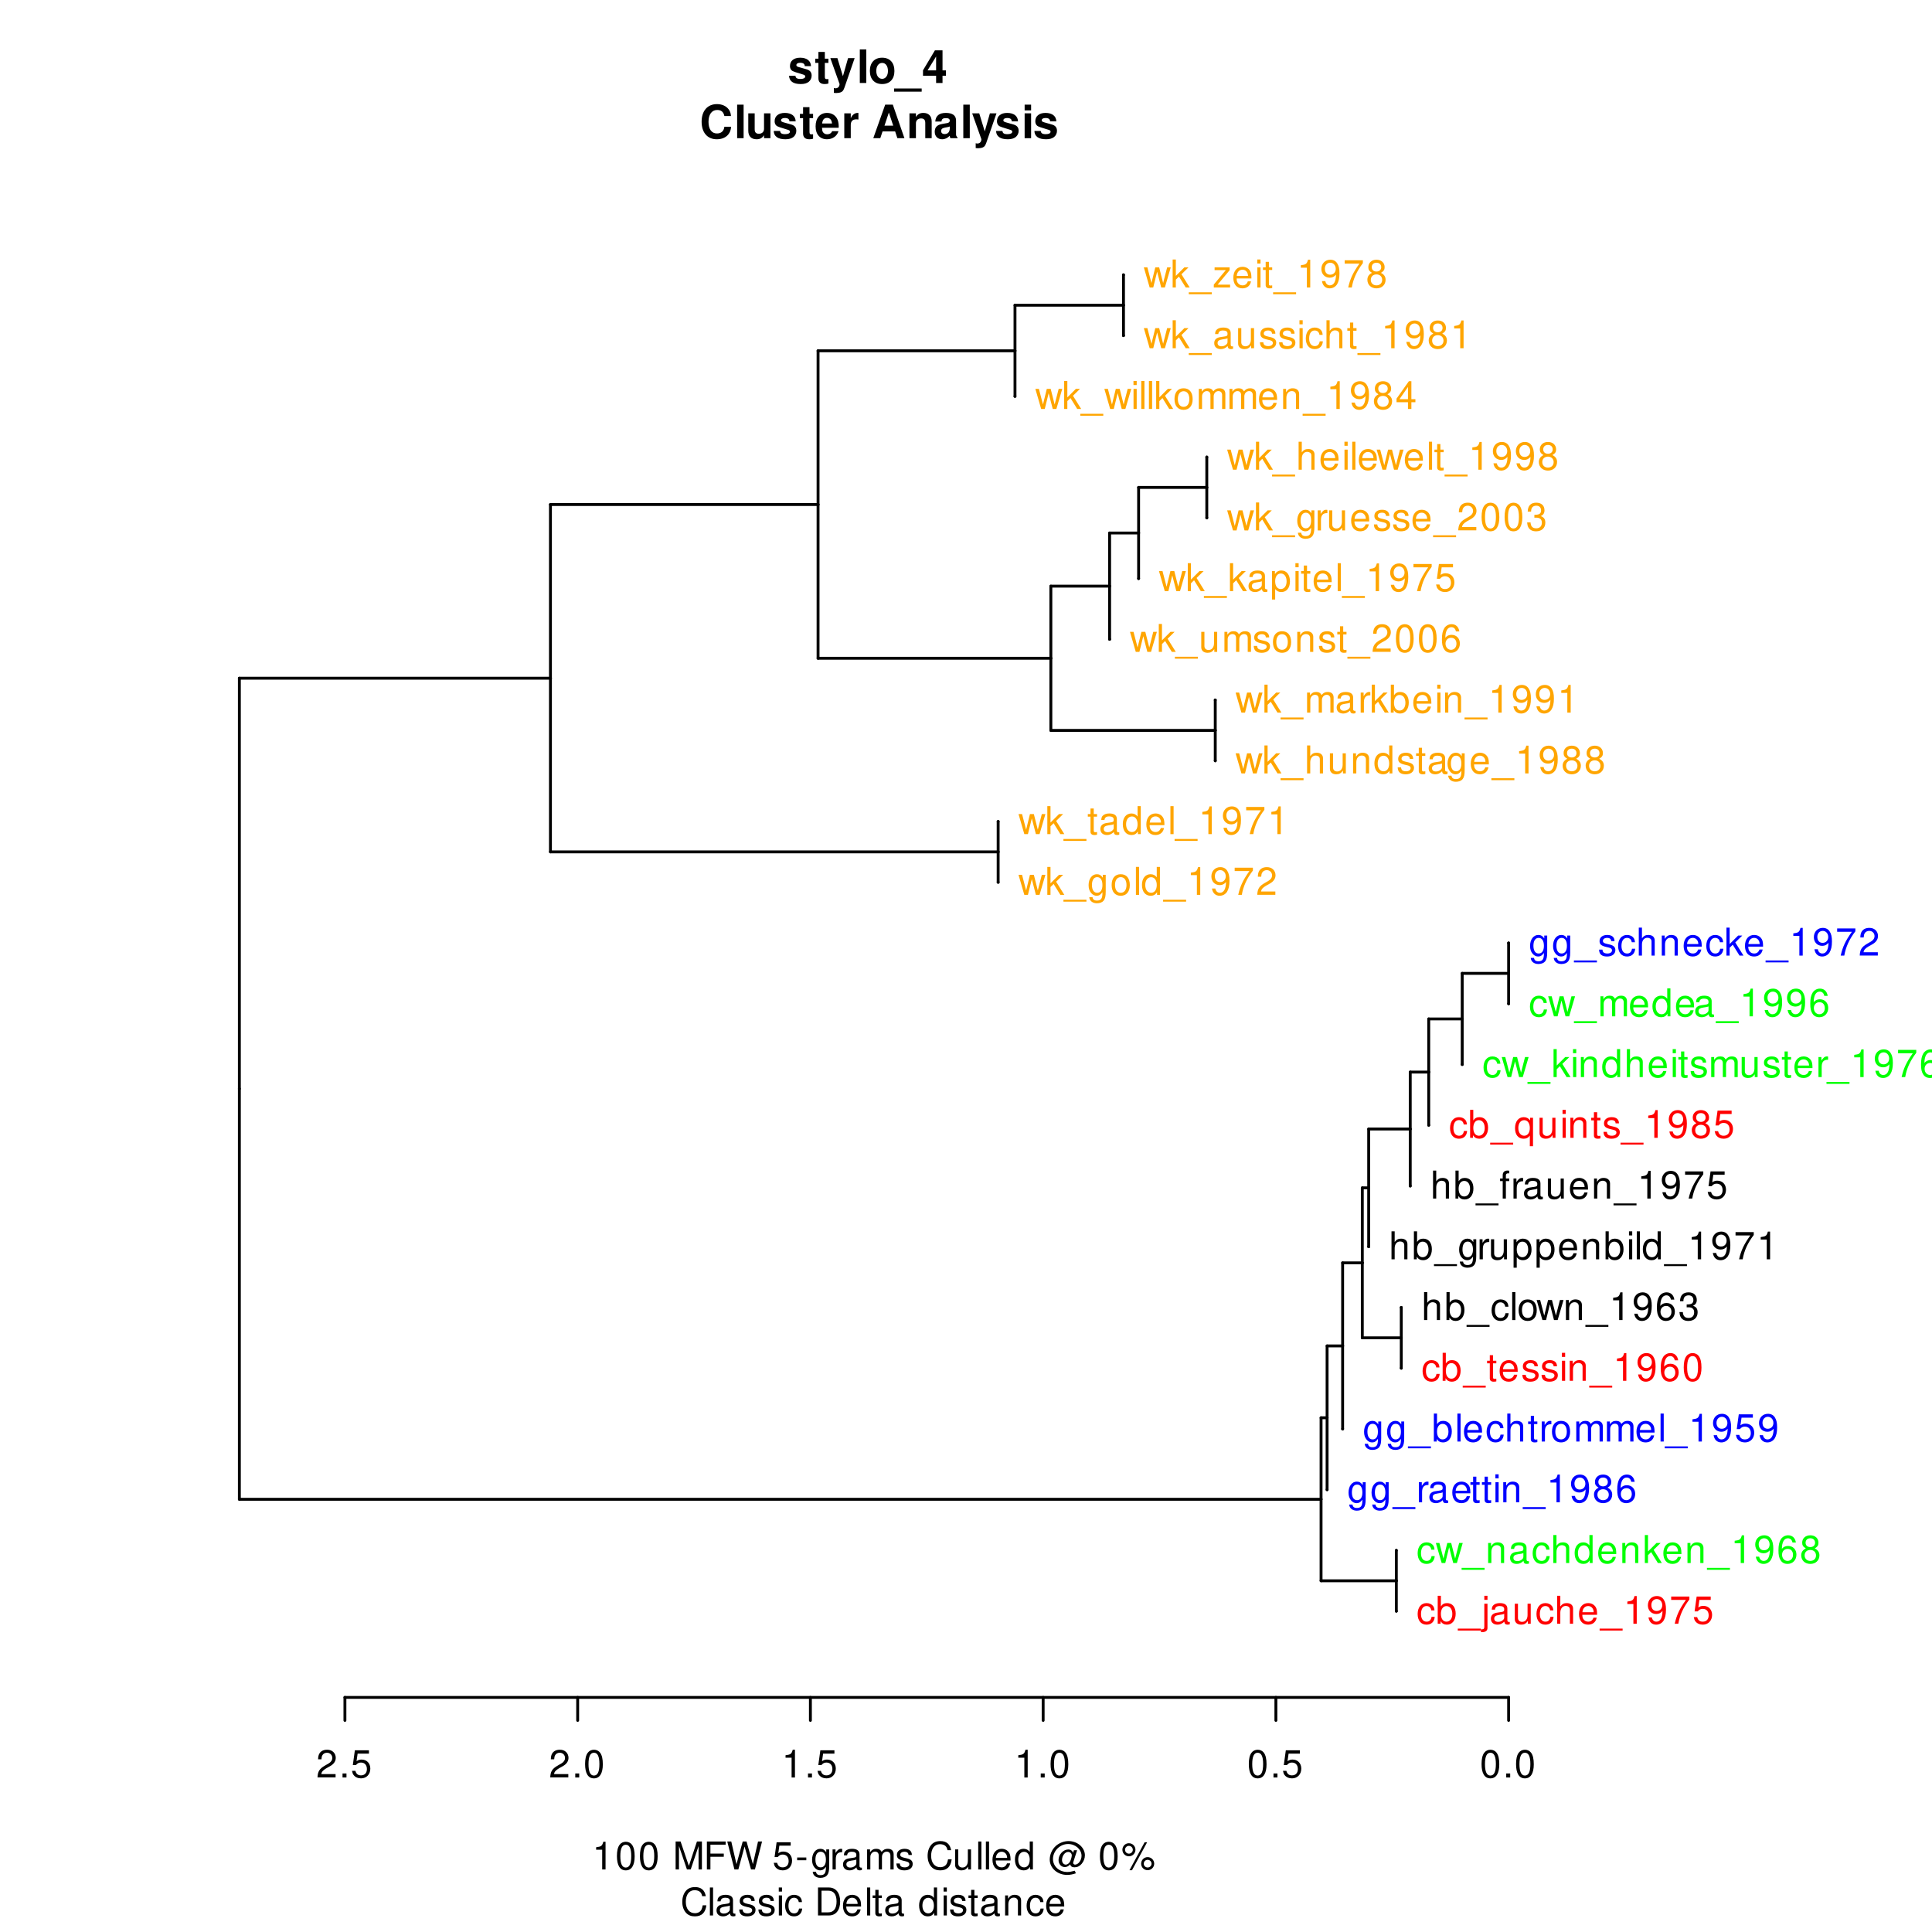 <?xml version="1.0" encoding="UTF-8"?>
<svg xmlns="http://www.w3.org/2000/svg" xmlns:xlink="http://www.w3.org/1999/xlink" width="504pt" height="504pt" viewBox="0 0 504 504" version="1.1">
<defs>
<g>
<symbol overflow="visible" id="glyph0-0">
<path style="stroke:none;" d=""/>
</symbol>
<symbol overflow="visible" id="glyph0-1">
<path style="stroke:none;" d="M 5.062 -0.875 L 1.328 -0.875 C 1.422 -1.469 1.734 -1.844 2.609 -2.375 L 3.609 -2.938 C 4.594 -3.484 5.109 -4.234 5.109 -5.125 C 5.109 -5.719 4.875 -6.281 4.453 -6.672 C 4.031 -7.047 3.516 -7.234 2.844 -7.234 C 1.938 -7.234 1.266 -6.906 0.875 -6.297 C 0.625 -5.906 0.516 -5.453 0.5 -4.734 L 1.375 -4.734 C 1.406 -5.219 1.469 -5.516 1.594 -5.75 C 1.812 -6.188 2.281 -6.453 2.812 -6.453 C 3.609 -6.453 4.203 -5.875 4.203 -5.094 C 4.203 -4.516 3.875 -4.016 3.25 -3.656 L 2.328 -3.125 C 0.844 -2.266 0.422 -1.594 0.344 -0.016 L 5.062 -0.016 Z M 5.062 -0.875 "/>
</symbol>
<symbol overflow="visible" id="glyph0-2">
<path style="stroke:none;" d="M 1.906 -1.047 L 0.875 -1.047 L 0.875 0 L 1.906 0 Z M 1.906 -1.047 "/>
</symbol>
<symbol overflow="visible" id="glyph0-3">
<path style="stroke:none;" d="M 4.766 -7.094 L 1.094 -7.094 L 0.562 -3.234 L 1.375 -3.234 C 1.797 -3.719 2.125 -3.891 2.688 -3.891 C 3.641 -3.891 4.234 -3.234 4.234 -2.188 C 4.234 -1.172 3.641 -0.547 2.688 -0.547 C 1.906 -0.547 1.438 -0.938 1.234 -1.734 L 0.344 -1.734 C 0.469 -1.156 0.562 -0.875 0.781 -0.625 C 1.188 -0.078 1.906 0.234 2.703 0.234 C 4.125 0.234 5.125 -0.812 5.125 -2.312 C 5.125 -3.703 4.203 -4.672 2.844 -4.672 C 2.344 -4.672 1.938 -4.547 1.531 -4.234 L 1.812 -6.219 L 4.766 -6.219 Z M 4.766 -7.094 "/>
</symbol>
<symbol overflow="visible" id="glyph0-4">
<path style="stroke:none;" d="M 2.75 -7.234 C 2.094 -7.234 1.484 -6.938 1.125 -6.438 C 0.656 -5.797 0.438 -4.844 0.438 -3.5 C 0.438 -1.062 1.234 0.234 2.75 0.234 C 4.25 0.234 5.062 -1.062 5.062 -3.438 C 5.062 -4.844 4.844 -5.781 4.375 -6.438 C 4.016 -6.938 3.422 -7.234 2.75 -7.234 Z M 2.75 -6.453 C 3.703 -6.453 4.172 -5.484 4.172 -3.516 C 4.172 -1.453 3.703 -0.5 2.734 -0.5 C 1.797 -0.5 1.328 -1.5 1.328 -3.484 C 1.328 -5.484 1.797 -6.453 2.75 -6.453 Z M 2.75 -6.453 "/>
</symbol>
<symbol overflow="visible" id="glyph0-5">
<path style="stroke:none;" d="M 2.594 -5.156 L 2.594 0 L 3.469 0 L 3.469 -7.234 L 2.891 -7.234 C 2.578 -6.125 2.375 -5.969 1.016 -5.797 L 1.016 -5.156 Z M 2.594 -5.156 "/>
</symbol>
<symbol overflow="visible" id="glyph0-6">
<path style="stroke:none;" d="M 4.703 -3.484 C 4.672 -3.984 4.562 -4.312 4.359 -4.609 C 4 -5.094 3.375 -5.391 2.641 -5.391 C 1.219 -5.391 0.312 -4.266 0.312 -2.531 C 0.312 -0.844 1.203 0.234 2.625 0.234 C 3.875 0.234 4.672 -0.516 4.766 -1.797 L 3.938 -1.797 C 3.797 -0.953 3.359 -0.547 2.656 -0.547 C 1.734 -0.547 1.188 -1.297 1.188 -2.531 C 1.188 -3.844 1.719 -4.625 2.625 -4.625 C 3.328 -4.625 3.766 -4.203 3.875 -3.484 Z M 4.703 -3.484 "/>
</symbol>
<symbol overflow="visible" id="glyph0-7">
<path style="stroke:none;" d="M 0.547 -7.297 L 0.547 0 L 1.297 0 L 1.297 -0.672 C 1.688 -0.062 2.219 0.234 2.953 0.234 C 4.328 0.234 5.234 -0.906 5.234 -2.641 C 5.234 -4.344 4.375 -5.391 2.984 -5.391 C 2.266 -5.391 1.766 -5.125 1.375 -4.531 L 1.375 -7.297 Z M 2.828 -4.609 C 3.766 -4.609 4.359 -3.797 4.359 -2.547 C 4.359 -1.359 3.734 -0.547 2.828 -0.547 C 1.938 -0.547 1.375 -1.344 1.375 -2.578 C 1.375 -3.812 1.938 -4.609 2.828 -4.609 Z M 2.828 -4.609 "/>
</symbol>
<symbol overflow="visible" id="glyph0-8">
<path style="stroke:none;" d="M 5.781 1.266 L -0.219 1.266 L -0.219 1.766 L 5.781 1.766 Z M 5.781 1.266 "/>
</symbol>
<symbol overflow="visible" id="glyph0-9">
<path style="stroke:none;" d="M 0.703 -5.234 L 0.703 0.766 C 0.703 1.281 0.547 1.453 0.016 1.453 C -0.047 1.453 -0.062 1.453 -0.188 1.438 L -0.188 2.156 C -0.078 2.172 -0.031 2.188 0.094 2.188 C 1.047 2.188 1.531 1.812 1.531 1.094 L 1.531 -5.234 Z M 1.531 -7.297 L 0.703 -7.297 L 0.703 -6.234 L 1.531 -6.234 Z M 1.531 -7.297 "/>
</symbol>
<symbol overflow="visible" id="glyph0-10">
<path style="stroke:none;" d="M 5.344 -0.484 C 5.266 -0.469 5.219 -0.469 5.172 -0.469 C 4.875 -0.469 4.719 -0.625 4.719 -0.875 L 4.719 -3.953 C 4.719 -4.891 4.047 -5.391 2.75 -5.391 C 1.984 -5.391 1.375 -5.172 1.016 -4.781 C 0.766 -4.516 0.672 -4.203 0.656 -3.688 L 1.484 -3.688 C 1.562 -4.328 1.938 -4.625 2.719 -4.625 C 3.484 -4.625 3.891 -4.344 3.891 -3.844 L 3.891 -3.625 C 3.875 -3.266 3.703 -3.125 3.016 -3.047 C 1.844 -2.891 1.656 -2.844 1.344 -2.719 C 0.734 -2.453 0.422 -2 0.422 -1.312 C 0.422 -0.375 1.078 0.234 2.141 0.234 C 2.797 0.234 3.328 0 3.922 -0.547 C 3.984 0 4.234 0.234 4.781 0.234 C 4.953 0.234 5.062 0.203 5.344 0.141 Z M 3.891 -1.656 C 3.891 -1.375 3.812 -1.203 3.562 -0.969 C 3.219 -0.656 2.812 -0.5 2.312 -0.5 C 1.672 -0.5 1.297 -0.812 1.297 -1.344 C 1.297 -1.891 1.656 -2.172 2.547 -2.297 C 3.438 -2.422 3.609 -2.453 3.891 -2.594 Z M 3.891 -1.656 "/>
</symbol>
<symbol overflow="visible" id="glyph0-11">
<path style="stroke:none;" d="M 4.812 0 L 4.812 -5.234 L 3.984 -5.234 L 3.984 -2.266 C 3.984 -1.203 3.438 -0.5 2.562 -0.5 C 1.906 -0.5 1.484 -0.906 1.484 -1.531 L 1.484 -5.234 L 0.656 -5.234 L 0.656 -1.203 C 0.656 -0.328 1.297 0.234 2.312 0.234 C 3.094 0.234 3.578 -0.047 4.062 -0.734 L 4.062 0 Z M 4.812 0 "/>
</symbol>
<symbol overflow="visible" id="glyph0-12">
<path style="stroke:none;" d="M 0.703 -7.297 L 0.703 0 L 1.531 0 L 1.531 -2.891 C 1.531 -3.953 2.094 -4.656 2.953 -4.656 C 3.234 -4.656 3.484 -4.578 3.688 -4.438 C 3.938 -4.25 4.031 -4 4.031 -3.625 L 4.031 0 L 4.859 0 L 4.859 -3.953 C 4.859 -4.844 4.234 -5.391 3.203 -5.391 C 2.469 -5.391 2.016 -5.156 1.531 -4.516 L 1.531 -7.297 Z M 0.703 -7.297 "/>
</symbol>
<symbol overflow="visible" id="glyph0-13">
<path style="stroke:none;" d="M 5.125 -2.344 C 5.125 -3.141 5.062 -3.625 4.922 -4.016 C 4.578 -4.875 3.781 -5.391 2.797 -5.391 C 1.344 -5.391 0.406 -4.281 0.406 -2.547 C 0.406 -0.812 1.297 0.234 2.781 0.234 C 3.984 0.234 4.812 -0.453 5.016 -1.594 L 4.188 -1.594 C 3.953 -0.906 3.484 -0.547 2.812 -0.547 C 2.281 -0.547 1.828 -0.781 1.547 -1.219 C 1.344 -1.516 1.281 -1.812 1.266 -2.344 Z M 1.297 -3.016 C 1.359 -3.984 1.953 -4.625 2.797 -4.625 C 3.641 -4.625 4.234 -3.953 4.234 -3.016 Z M 1.297 -3.016 "/>
</symbol>
<symbol overflow="visible" id="glyph0-14">
<path style="stroke:none;" d="M 0.531 -1.656 C 0.703 -0.469 1.453 0.234 2.547 0.234 C 3.328 0.234 4.031 -0.156 4.453 -0.797 C 4.891 -1.516 5.094 -2.391 5.094 -3.703 C 5.094 -4.922 4.906 -5.688 4.484 -6.328 C 4.094 -6.922 3.484 -7.234 2.703 -7.234 C 1.344 -7.234 0.375 -6.219 0.375 -4.812 C 0.375 -3.484 1.281 -2.547 2.562 -2.547 C 3.234 -2.547 3.734 -2.797 4.188 -3.344 C 4.172 -1.547 3.609 -0.547 2.594 -0.547 C 1.984 -0.547 1.547 -0.953 1.406 -1.656 Z M 2.688 -6.453 C 3.516 -6.453 4.125 -5.766 4.125 -4.844 C 4.125 -3.953 3.531 -3.328 2.656 -3.328 C 1.812 -3.328 1.281 -3.938 1.281 -4.891 C 1.281 -5.797 1.875 -6.453 2.688 -6.453 Z M 2.688 -6.453 "/>
</symbol>
<symbol overflow="visible" id="glyph0-15">
<path style="stroke:none;" d="M 5.203 -7.094 L 0.453 -7.094 L 0.453 -6.219 L 4.297 -6.219 C 2.594 -3.812 1.906 -2.328 1.375 0 L 2.312 0 C 2.703 -2.266 3.594 -4.219 5.203 -6.344 Z M 5.203 -7.094 "/>
</symbol>
<symbol overflow="visible" id="glyph0-16">
<path style="stroke:none;" d="M 5.547 0 L 7.078 -5.234 L 6.141 -5.234 L 5.094 -1.156 L 4.062 -5.234 L 3.047 -5.234 L 2.047 -1.156 L 0.984 -5.234 L 0.062 -5.234 L 1.578 0 L 2.516 0 L 3.531 -4.109 L 4.594 0 Z M 5.547 0 "/>
</symbol>
<symbol overflow="visible" id="glyph0-17">
<path style="stroke:none;" d="M 0.703 -5.234 L 0.703 0 L 1.547 0 L 1.547 -2.891 C 1.547 -3.953 2.094 -4.656 2.953 -4.656 C 3.625 -4.656 4.047 -4.266 4.047 -3.625 L 4.047 0 L 4.875 0 L 4.875 -3.953 C 4.875 -4.828 4.219 -5.391 3.203 -5.391 C 2.438 -5.391 1.938 -5.094 1.469 -4.359 L 1.469 -5.234 Z M 0.703 -5.234 "/>
</symbol>
<symbol overflow="visible" id="glyph0-18">
<path style="stroke:none;" d="M 4.953 -7.297 L 4.125 -7.297 L 4.125 -4.578 C 3.766 -5.109 3.203 -5.391 2.516 -5.391 C 1.156 -5.391 0.266 -4.297 0.266 -2.625 C 0.266 -0.859 1.125 0.234 2.547 0.234 C 3.266 0.234 3.766 -0.047 4.203 -0.688 L 4.203 0 L 4.953 0 Z M 2.656 -4.609 C 3.547 -4.609 4.125 -3.812 4.125 -2.562 C 4.125 -1.344 3.547 -0.547 2.656 -0.547 C 1.734 -0.547 1.125 -1.359 1.125 -2.578 C 1.125 -3.797 1.734 -4.609 2.656 -4.609 Z M 2.656 -4.609 "/>
</symbol>
<symbol overflow="visible" id="glyph0-19">
<path style="stroke:none;" d="M 1.406 -7.297 L 0.578 -7.297 L 0.578 0 L 1.406 0 L 1.406 -2.047 L 2.219 -2.844 L 3.984 0 L 5.016 0 L 2.875 -3.438 L 4.703 -5.234 L 3.625 -5.234 L 1.406 -3.016 Z M 1.406 -7.297 "/>
</symbol>
<symbol overflow="visible" id="glyph0-20">
<path style="stroke:none;" d="M 4.984 -5.344 C 4.812 -6.531 4.047 -7.234 2.969 -7.234 C 2.188 -7.234 1.484 -6.844 1.062 -6.203 C 0.625 -5.484 0.438 -4.609 0.438 -3.297 C 0.438 -2.078 0.594 -1.312 1.031 -0.672 C 1.406 -0.078 2.031 0.234 2.812 0.234 C 4.156 0.234 5.125 -0.781 5.125 -2.188 C 5.125 -3.516 4.234 -4.453 2.953 -4.453 C 2.266 -4.453 1.703 -4.203 1.328 -3.672 C 1.344 -5.453 1.906 -6.453 2.906 -6.453 C 3.531 -6.453 3.953 -6.047 4.094 -5.344 Z M 2.844 -3.688 C 3.703 -3.688 4.234 -3.078 4.234 -2.125 C 4.234 -1.203 3.625 -0.547 2.812 -0.547 C 2 -0.547 1.375 -1.234 1.375 -2.156 C 1.375 -3.062 1.984 -3.688 2.844 -3.688 Z M 2.844 -3.688 "/>
</symbol>
<symbol overflow="visible" id="glyph0-21">
<path style="stroke:none;" d="M 3.906 -3.812 C 4.656 -4.266 4.875 -4.625 4.875 -5.297 C 4.875 -6.438 4.016 -7.234 2.75 -7.234 C 1.5 -7.234 0.625 -6.438 0.625 -5.312 C 0.625 -4.625 0.844 -4.266 1.578 -3.812 C 0.766 -3.406 0.375 -2.812 0.375 -2.016 C 0.375 -0.688 1.344 0.234 2.75 0.234 C 4.156 0.234 5.125 -0.688 5.125 -2.016 C 5.125 -2.812 4.734 -3.406 3.906 -3.812 Z M 2.75 -6.453 C 3.5 -6.453 3.984 -6 3.984 -5.281 C 3.984 -4.594 3.484 -4.156 2.75 -4.156 C 2 -4.156 1.516 -4.594 1.516 -5.297 C 1.516 -6 2 -6.453 2.75 -6.453 Z M 2.75 -3.406 C 3.625 -3.406 4.234 -2.828 4.234 -1.984 C 4.234 -1.125 3.641 -0.547 2.734 -0.547 C 1.875 -0.547 1.266 -1.141 1.266 -1.984 C 1.266 -2.844 1.859 -3.406 2.75 -3.406 Z M 2.75 -3.406 "/>
</symbol>
<symbol overflow="visible" id="glyph0-22">
<path style="stroke:none;" d="M 4.047 -5.234 L 4.047 -4.484 C 3.625 -5.109 3.156 -5.391 2.5 -5.391 C 1.234 -5.391 0.344 -4.203 0.344 -2.531 C 0.344 -1.656 0.562 -1.016 1.016 -0.484 C 1.406 -0.016 1.906 0.234 2.438 0.234 C 3.062 0.234 3.516 -0.047 3.953 -0.703 L 3.953 -0.438 C 3.953 0.953 3.562 1.484 2.531 1.484 C 1.812 1.484 1.453 1.203 1.375 0.594 L 0.516 0.594 C 0.594 1.562 1.375 2.188 2.516 2.188 C 3.281 2.188 3.922 1.938 4.266 1.516 C 4.656 1.016 4.812 0.375 4.812 -0.859 L 4.812 -5.234 Z M 2.578 -4.625 C 3.453 -4.625 3.953 -3.875 3.953 -2.547 C 3.953 -1.281 3.453 -0.547 2.578 -0.547 C 1.719 -0.547 1.219 -1.297 1.219 -2.578 C 1.219 -3.859 1.719 -4.625 2.578 -4.625 Z M 2.578 -4.625 "/>
</symbol>
<symbol overflow="visible" id="glyph0-23">
<path style="stroke:none;" d="M 0.688 -5.234 L 0.688 0 L 1.531 0 L 1.531 -2.719 C 1.547 -3.984 2.062 -4.547 3.203 -4.516 L 3.203 -5.359 C 3.062 -5.375 2.984 -5.391 2.891 -5.391 C 2.344 -5.391 1.938 -5.062 1.453 -4.297 L 1.453 -5.234 Z M 0.688 -5.234 "/>
</symbol>
<symbol overflow="visible" id="glyph0-24">
<path style="stroke:none;" d="M 2.547 -5.234 L 1.688 -5.234 L 1.688 -6.688 L 0.844 -6.688 L 0.844 -5.234 L 0.141 -5.234 L 0.141 -4.562 L 0.844 -4.562 L 0.844 -0.594 C 0.844 -0.062 1.203 0.234 1.859 0.234 C 2.078 0.234 2.266 0.203 2.547 0.156 L 2.547 -0.547 C 2.422 -0.516 2.312 -0.5 2.141 -0.5 C 1.781 -0.5 1.688 -0.594 1.688 -0.969 L 1.688 -4.562 L 2.547 -4.562 Z M 2.547 -5.234 "/>
</symbol>
<symbol overflow="visible" id="glyph0-25">
<path style="stroke:none;" d="M 1.5 -5.234 L 0.672 -5.234 L 0.672 0 L 1.5 0 Z M 1.5 -7.297 L 0.656 -7.297 L 0.656 -6.234 L 1.5 -6.234 Z M 1.5 -7.297 "/>
</symbol>
<symbol overflow="visible" id="glyph0-26">
<path style="stroke:none;" d="M 1.516 -7.297 L 0.688 -7.297 L 0.688 0 L 1.516 0 Z M 1.516 -7.297 "/>
</symbol>
<symbol overflow="visible" id="glyph0-27">
<path style="stroke:none;" d="M 2.719 -5.391 C 1.234 -5.391 0.359 -4.344 0.359 -2.578 C 0.359 -0.812 1.234 0.234 2.734 0.234 C 4.203 0.234 5.094 -0.812 5.094 -2.547 C 5.094 -4.359 4.234 -5.391 2.719 -5.391 Z M 2.734 -4.625 C 3.672 -4.625 4.234 -3.844 4.234 -2.547 C 4.234 -1.312 3.656 -0.547 2.734 -0.547 C 1.797 -0.547 1.234 -1.312 1.234 -2.578 C 1.234 -3.844 1.797 -4.625 2.734 -4.625 Z M 2.734 -4.625 "/>
</symbol>
<symbol overflow="visible" id="glyph0-28">
<path style="stroke:none;" d="M 0.703 -5.234 L 0.703 0 L 1.547 0 L 1.547 -3.297 C 1.547 -4.047 2.094 -4.656 2.766 -4.656 C 3.391 -4.656 3.734 -4.281 3.734 -3.609 L 3.734 0 L 4.578 0 L 4.578 -3.297 C 4.578 -4.047 5.125 -4.656 5.812 -4.656 C 6.422 -4.656 6.781 -4.266 6.781 -3.609 L 6.781 0 L 7.625 0 L 7.625 -3.938 C 7.625 -4.875 7.078 -5.391 6.094 -5.391 C 5.406 -5.391 4.984 -5.188 4.484 -4.594 C 4.188 -5.156 3.766 -5.391 3.078 -5.391 C 2.375 -5.391 1.906 -5.125 1.469 -4.5 L 1.469 -5.234 Z M 0.703 -5.234 "/>
</symbol>
<symbol overflow="visible" id="glyph0-29">
<path style="stroke:none;" d="M 4.375 -3.781 C 4.375 -4.812 3.688 -5.391 2.484 -5.391 C 1.266 -5.391 0.469 -4.766 0.469 -3.797 C 0.469 -2.969 0.891 -2.578 2.125 -2.281 L 2.906 -2.094 C 3.484 -1.953 3.719 -1.734 3.719 -1.375 C 3.719 -0.875 3.234 -0.547 2.5 -0.547 C 2.047 -0.547 1.672 -0.672 1.453 -0.891 C 1.328 -1.047 1.266 -1.188 1.219 -1.562 L 0.344 -1.562 C 0.375 -0.344 1.062 0.234 2.438 0.234 C 3.75 0.234 4.594 -0.422 4.594 -1.438 C 4.594 -2.203 4.156 -2.641 3.109 -2.891 L 2.312 -3.078 C 1.625 -3.234 1.344 -3.453 1.344 -3.828 C 1.344 -4.312 1.766 -4.625 2.453 -4.625 C 3.125 -4.625 3.484 -4.328 3.5 -3.781 Z M 4.375 -3.781 "/>
</symbol>
<symbol overflow="visible" id="glyph0-30">
<path style="stroke:none;" d="M 2.203 -3.328 L 2.688 -3.328 C 3.656 -3.328 4.156 -2.875 4.156 -2.016 C 4.156 -1.094 3.609 -0.547 2.703 -0.547 C 1.734 -0.547 1.266 -1.047 1.203 -2.094 L 0.312 -2.094 C 0.359 -1.516 0.453 -1.141 0.625 -0.812 C 1 -0.125 1.688 0.234 2.656 0.234 C 4.125 0.234 5.062 -0.656 5.062 -2.016 C 5.062 -2.938 4.703 -3.438 3.859 -3.734 C 4.516 -4.016 4.844 -4.516 4.844 -5.234 C 4.844 -6.484 4.047 -7.234 2.688 -7.234 C 1.266 -7.234 0.5 -6.438 0.469 -4.906 L 1.344 -4.906 C 1.359 -5.344 1.406 -5.594 1.516 -5.812 C 1.703 -6.219 2.156 -6.453 2.703 -6.453 C 3.484 -6.453 3.953 -5.984 3.953 -5.203 C 3.953 -4.703 3.766 -4.391 3.375 -4.219 C 3.141 -4.125 2.812 -4.078 2.203 -4.062 Z M 2.203 -3.328 "/>
</symbol>
<symbol overflow="visible" id="glyph0-31">
<path style="stroke:none;" d="M 0.547 2.188 L 1.375 2.188 L 1.375 -0.547 C 1.812 -0.016 2.312 0.234 2.984 0.234 C 4.344 0.234 5.234 -0.859 5.234 -2.531 C 5.234 -4.297 4.375 -5.391 2.984 -5.391 C 2.266 -5.391 1.703 -5.062 1.312 -4.453 L 1.312 -5.234 L 0.547 -5.234 Z M 2.844 -4.609 C 3.766 -4.609 4.359 -3.797 4.359 -2.547 C 4.359 -1.359 3.75 -0.547 2.844 -0.547 C 1.953 -0.547 1.375 -1.344 1.375 -2.578 C 1.375 -3.812 1.953 -4.609 2.844 -4.609 Z M 2.844 -4.609 "/>
</symbol>
<symbol overflow="visible" id="glyph0-32">
<path style="stroke:none;" d="M 2.578 -5.234 L 1.703 -5.234 L 1.703 -6.062 C 1.703 -6.406 1.906 -6.594 2.297 -6.594 C 2.359 -6.594 2.391 -6.594 2.578 -6.578 L 2.578 -7.266 C 2.391 -7.312 2.281 -7.312 2.109 -7.312 C 1.344 -7.312 0.875 -6.875 0.875 -6.125 L 0.875 -5.234 L 0.188 -5.234 L 0.188 -4.562 L 0.875 -4.562 L 0.875 0 L 1.703 0 L 1.703 -4.562 L 2.578 -4.562 Z M 2.578 -5.234 "/>
</symbol>
<symbol overflow="visible" id="glyph0-33">
<path style="stroke:none;" d="M 4.953 2.188 L 4.953 -5.234 L 4.203 -5.234 L 4.203 -4.547 C 3.812 -5.094 3.234 -5.391 2.547 -5.391 C 1.156 -5.391 0.266 -4.266 0.266 -2.516 C 0.266 -0.812 1.109 0.234 2.5 0.234 C 3.234 0.234 3.734 -0.031 4.125 -0.594 L 4.125 2.188 Z M 2.656 -4.609 C 3.547 -4.609 4.125 -3.812 4.125 -2.547 C 4.125 -1.344 3.547 -0.547 2.656 -0.547 C 1.734 -0.547 1.125 -1.359 1.125 -2.578 C 1.125 -3.797 1.734 -4.609 2.656 -4.609 Z M 2.656 -4.609 "/>
</symbol>
<symbol overflow="visible" id="glyph0-34">
<path style="stroke:none;" d="M 3.266 -1.75 L 3.266 0 L 4.156 0 L 4.156 -1.75 L 5.203 -1.75 L 5.203 -2.547 L 4.156 -2.547 L 4.156 -7.234 L 3.5 -7.234 L 0.281 -2.688 L 0.281 -1.75 Z M 3.266 -2.547 L 1.047 -2.547 L 3.266 -5.734 Z M 3.266 -2.547 "/>
</symbol>
<symbol overflow="visible" id="glyph0-35">
<path style="stroke:none;" d="M 4.438 -5.234 L 0.516 -5.234 L 0.516 -4.516 L 3.438 -4.516 L 0.312 -0.75 L 0.312 0 L 4.562 0 L 4.562 -0.734 L 1.312 -0.734 L 4.438 -4.5 Z M 4.438 -5.234 "/>
</symbol>
<symbol overflow="visible" id="glyph0-36">
<path style="stroke:none;" d=""/>
</symbol>
<symbol overflow="visible" id="glyph0-37">
<path style="stroke:none;" d="M 4.688 0 L 6.734 -6.109 L 6.734 0 L 7.609 0 L 7.609 -7.297 L 6.312 -7.297 L 4.203 -0.938 L 2.047 -7.297 L 0.75 -7.297 L 0.75 0 L 1.625 0 L 1.625 -6.109 L 3.703 0 Z M 4.688 0 "/>
</symbol>
<symbol overflow="visible" id="glyph0-38">
<path style="stroke:none;" d="M 1.828 -3.312 L 5.312 -3.312 L 5.312 -4.141 L 1.828 -4.141 L 1.828 -6.469 L 5.797 -6.469 L 5.797 -7.297 L 0.906 -7.297 L 0.906 0 L 1.828 0 Z M 1.828 -3.312 "/>
</symbol>
<symbol overflow="visible" id="glyph0-39">
<path style="stroke:none;" d="M 7.438 0 L 9.297 -7.297 L 8.25 -7.297 L 6.906 -1.375 L 5.25 -7.297 L 4.25 -7.297 L 2.625 -1.375 L 1.266 -7.297 L 0.219 -7.297 L 2.094 0 L 3.109 0 L 4.734 -5.984 L 6.422 0 Z M 7.438 0 "/>
</symbol>
<symbol overflow="visible" id="glyph0-40">
<path style="stroke:none;" d="M 2.844 -3.125 L 0.453 -3.125 L 0.453 -2.406 L 2.844 -2.406 Z M 2.844 -3.125 "/>
</symbol>
<symbol overflow="visible" id="glyph0-41">
<path style="stroke:none;" d="M 6.625 -5.031 C 6.328 -6.625 5.406 -7.406 3.812 -7.406 C 2.828 -7.406 2.047 -7.094 1.5 -6.5 C 0.844 -5.781 0.484 -4.734 0.484 -3.562 C 0.484 -2.359 0.844 -1.328 1.531 -0.625 C 2.094 -0.047 2.812 0.234 3.766 0.234 C 5.547 0.234 6.547 -0.734 6.766 -2.656 L 5.812 -2.656 C 5.734 -2.156 5.625 -1.812 5.484 -1.531 C 5.188 -0.938 4.562 -0.594 3.781 -0.594 C 2.328 -0.594 1.406 -1.75 1.406 -3.562 C 1.406 -5.438 2.281 -6.594 3.703 -6.594 C 4.297 -6.594 4.844 -6.422 5.141 -6.125 C 5.406 -5.875 5.562 -5.578 5.672 -5.031 Z M 6.625 -5.031 "/>
</symbol>
<symbol overflow="visible" id="glyph0-42">
<path style="stroke:none;" d="M 6.656 -5.016 L 6.438 -4.344 C 6.188 -4.938 5.766 -5.219 5.203 -5.219 C 3.875 -5.219 2.641 -3.906 2.641 -2.453 C 2.641 -1.406 3.344 -0.625 4.266 -0.625 C 4.797 -0.625 5.234 -0.844 5.688 -1.344 C 5.781 -0.828 6.156 -0.562 6.797 -0.562 C 7.547 -0.562 8.141 -0.859 8.656 -1.453 C 9.203 -2.094 9.516 -2.906 9.516 -3.688 C 9.516 -5.734 7.578 -7.406 5.25 -7.406 C 4.062 -7.406 2.797 -6.922 1.922 -6.125 C 0.938 -5.234 0.344 -3.891 0.344 -2.578 C 0.344 -0.359 2.359 1.422 4.891 1.422 C 5.625 1.422 6.422 1.266 7.156 1 L 6.875 0.328 C 6.047 0.562 5.484 0.656 4.938 0.656 C 2.812 0.656 1.188 -0.812 1.188 -2.734 C 1.188 -4.828 3.016 -6.641 5.125 -6.641 C 7.047 -6.641 8.641 -5.234 8.641 -3.562 C 8.641 -2.406 7.812 -1.266 6.953 -1.266 C 6.688 -1.266 6.453 -1.469 6.453 -1.703 C 6.453 -1.797 6.5 -1.984 6.578 -2.203 L 7.484 -5.016 Z M 5.156 -4.578 C 5.703 -4.578 6.125 -4.172 6.094 -3.625 C 6.062 -3.125 5.797 -2.281 5.547 -1.906 C 5.266 -1.5 4.906 -1.266 4.531 -1.266 C 3.984 -1.266 3.547 -1.781 3.547 -2.438 C 3.547 -3.562 4.312 -4.578 5.156 -4.578 Z M 5.156 -4.578 "/>
</symbol>
<symbol overflow="visible" id="glyph0-43">
<path style="stroke:none;" d="M 1.984 -6.844 C 1.047 -6.844 0.297 -6.078 0.297 -5.141 C 0.297 -4.203 1.047 -3.438 2 -3.438 C 2.938 -3.438 3.703 -4.203 3.703 -5.125 C 3.703 -6.094 2.953 -6.844 1.984 -6.844 Z M 1.984 -6.156 C 2.562 -6.156 3.016 -5.703 3.016 -5.125 C 3.016 -4.578 2.547 -4.125 2 -4.125 C 1.438 -4.125 0.984 -4.578 0.984 -5.141 C 0.984 -5.703 1.438 -6.156 1.984 -6.156 Z M 6.094 -7.094 L 2.141 0.203 L 2.797 0.203 L 6.75 -7.094 Z M 6.875 -3.219 C 5.938 -3.219 5.188 -2.453 5.188 -1.516 C 5.188 -0.562 5.938 0.188 6.891 0.188 C 7.812 0.188 8.594 -0.562 8.594 -1.5 C 8.594 -2.453 7.844 -3.219 6.875 -3.219 Z M 6.875 -2.516 C 7.453 -2.516 7.906 -2.062 7.906 -1.5 C 7.906 -0.953 7.438 -0.516 6.891 -0.516 C 6.312 -0.516 5.875 -0.953 5.875 -1.516 C 5.875 -2.062 6.312 -2.516 6.875 -2.516 Z M 6.875 -2.516 "/>
</symbol>
<symbol overflow="visible" id="glyph0-44">
<path style="stroke:none;" d="M 0.891 0 L 3.703 0 C 5.547 0 6.672 -1.375 6.672 -3.656 C 6.672 -5.906 5.547 -7.297 3.703 -7.297 L 0.891 -7.297 Z M 1.812 -0.812 L 1.812 -6.469 L 3.547 -6.469 C 4.984 -6.469 5.734 -5.5 5.734 -3.641 C 5.734 -1.797 4.984 -0.812 3.547 -0.812 Z M 1.812 -0.812 "/>
</symbol>
<symbol overflow="visible" id="glyph1-0">
<path style="stroke:none;" d=""/>
</symbol>
<symbol overflow="visible" id="glyph1-1">
<path style="stroke:none;" d="M 6.062 -4.391 C 6.031 -5.766 4.984 -6.594 3.234 -6.594 C 1.594 -6.594 0.578 -5.766 0.578 -4.422 C 0.578 -4 0.703 -3.625 0.938 -3.375 C 1.156 -3.141 1.375 -3.031 1.984 -2.828 L 4 -2.203 C 4.422 -2.078 4.562 -1.938 4.562 -1.688 C 4.562 -1.281 4.094 -1.047 3.312 -1.047 C 2.875 -1.047 2.531 -1.109 2.312 -1.266 C 2.141 -1.406 2.062 -1.531 1.984 -1.891 L 0.344 -1.891 C 0.391 -0.453 1.438 0.281 3.406 0.281 C 4.312 0.281 4.984 0.078 5.469 -0.297 C 5.953 -0.688 6.234 -1.281 6.234 -1.922 C 6.234 -2.766 5.812 -3.297 4.969 -3.547 L 2.844 -4.156 C 2.375 -4.312 2.25 -4.406 2.25 -4.672 C 2.25 -5.031 2.641 -5.266 3.234 -5.266 C 4.031 -5.266 4.422 -4.984 4.438 -4.391 Z M 6.062 -4.391 "/>
</symbol>
<symbol overflow="visible" id="glyph1-2">
<path style="stroke:none;" d="M 3.609 -6.344 L 2.672 -6.344 L 2.672 -8.094 L 1 -8.094 L 1 -6.344 L 0.172 -6.344 L 0.172 -5.234 L 1 -5.234 L 1 -1.25 C 1 -0.234 1.531 0.281 2.641 0.281 C 3.031 0.281 3.297 0.234 3.609 0.141 L 3.609 -1.031 C 3.438 -1.016 3.359 -1 3.234 -1 C 2.781 -1 2.672 -1.125 2.672 -1.703 L 2.672 -5.234 L 3.609 -5.234 Z M 3.609 -6.344 "/>
</symbol>
<symbol overflow="visible" id="glyph1-3">
<path style="stroke:none;" d="M 4.734 -6.484 L 3.391 -1.766 L 1.953 -6.484 L 0.109 -6.484 L 2.516 0.266 C 2.516 0.938 2.094 1.391 1.469 1.391 C 1.344 1.391 1.234 1.375 1.031 1.312 L 1.031 2.578 C 1.281 2.609 1.422 2.625 1.625 2.625 C 2.062 2.625 2.547 2.547 2.844 2.422 C 3.312 2.234 3.516 1.969 3.797 1.188 L 6.453 -6.484 Z M 4.734 -6.484 "/>
</symbol>
<symbol overflow="visible" id="glyph1-4">
<path style="stroke:none;" d="M 2.484 -8.75 L 0.797 -8.75 L 0.797 0 L 2.484 0 Z M 2.484 -8.75 "/>
</symbol>
<symbol overflow="visible" id="glyph1-5">
<path style="stroke:none;" d="M 3.609 -6.594 C 1.625 -6.594 0.422 -5.281 0.422 -3.156 C 0.422 -1.016 1.625 0.281 3.625 0.281 C 5.609 0.281 6.828 -1.016 6.828 -3.109 C 6.828 -5.297 5.641 -6.594 3.609 -6.594 Z M 3.625 -5.234 C 4.547 -5.234 5.141 -4.406 5.141 -3.125 C 5.141 -1.922 4.531 -1.078 3.625 -1.078 C 2.719 -1.078 2.094 -1.906 2.094 -3.156 C 2.094 -4.406 2.719 -5.234 3.625 -5.234 Z M 3.625 -5.234 "/>
</symbol>
<symbol overflow="visible" id="glyph1-6">
<path style="stroke:none;" d="M 6.938 1.438 L -0.266 1.438 L -0.266 2.266 L 6.938 2.266 Z M 6.938 1.438 "/>
</symbol>
<symbol overflow="visible" id="glyph1-7">
<path style="stroke:none;" d="M 6.266 -3.281 L 5.375 -3.281 L 5.375 -8.516 L 3.391 -8.516 L 0.281 -3.297 L 0.281 -1.891 L 3.703 -1.891 L 3.703 0 L 5.375 0 L 5.375 -1.891 L 6.266 -1.891 Z M 3.703 -3.281 L 1.469 -3.281 L 3.703 -6.906 Z M 3.703 -3.281 "/>
</symbol>
<symbol overflow="visible" id="glyph1-8">
<path style="stroke:none;" d=""/>
</symbol>
<symbol overflow="visible" id="glyph1-9">
<path style="stroke:none;" d="M 8.188 -5.781 C 8.125 -6.547 7.969 -7.016 7.594 -7.516 C 6.922 -8.406 5.844 -8.891 4.531 -8.891 C 2.062 -8.891 0.531 -7.125 0.531 -4.297 C 0.531 -1.469 2.047 0.281 4.484 0.281 C 6.672 0.281 8.109 -0.984 8.219 -2.984 L 6.469 -2.984 C 6.344 -1.875 5.656 -1.234 4.531 -1.234 C 3.141 -1.234 2.328 -2.359 2.328 -4.266 C 2.328 -6.203 3.188 -7.359 4.594 -7.359 C 5.641 -7.359 6.234 -6.859 6.469 -5.781 Z M 8.188 -5.781 "/>
</symbol>
<symbol overflow="visible" id="glyph1-10">
<path style="stroke:none;" d="M 6.484 0 L 6.484 -6.484 L 4.812 -6.484 L 4.812 -2.422 C 4.812 -1.656 4.281 -1.156 3.453 -1.156 C 2.734 -1.156 2.375 -1.531 2.375 -2.312 L 2.375 -6.484 L 0.703 -6.484 L 0.703 -1.969 C 0.703 -0.531 1.469 0.281 2.875 0.281 C 3.75 0.281 4.328 -0.031 4.812 -0.766 L 4.812 0 Z M 6.484 0 "/>
</symbol>
<symbol overflow="visible" id="glyph1-11">
<path style="stroke:none;" d="M 6.281 -2.719 C 6.297 -2.859 6.297 -2.922 6.297 -3 C 6.297 -3.641 6.203 -4.25 6.047 -4.703 C 5.609 -5.875 4.578 -6.594 3.266 -6.594 C 1.406 -6.594 0.266 -5.25 0.266 -3.078 C 0.266 -1 1.391 0.281 3.234 0.281 C 4.688 0.281 5.859 -0.547 6.234 -1.828 L 4.578 -1.828 C 4.375 -1.312 3.906 -1.016 3.281 -1.016 C 2.812 -1.016 2.422 -1.219 2.188 -1.578 C 2.031 -1.812 1.969 -2.094 1.938 -2.719 Z M 1.969 -3.828 C 2.078 -4.828 2.5 -5.297 3.234 -5.297 C 4.016 -5.297 4.469 -4.781 4.547 -3.828 Z M 1.969 -3.828 "/>
</symbol>
<symbol overflow="visible" id="glyph1-12">
<path style="stroke:none;" d="M 0.75 -6.484 L 0.75 0 L 2.438 0 L 2.438 -3.438 C 2.438 -4.422 2.922 -4.922 3.906 -4.922 C 4.094 -4.922 4.219 -4.906 4.438 -4.875 L 4.438 -6.578 C 4.344 -6.594 4.312 -6.594 4.234 -6.594 C 3.469 -6.594 2.812 -6.078 2.438 -5.203 L 2.438 -6.484 Z M 0.75 -6.484 "/>
</symbol>
<symbol overflow="visible" id="glyph1-13">
<path style="stroke:none;" d="M 6.016 -1.766 L 6.594 0 L 8.438 0 L 5.406 -8.75 L 3.422 -8.75 L 0.312 0 L 2.141 0 L 2.734 -1.766 Z M 5.516 -3.266 L 3.234 -3.266 L 4.375 -6.688 Z M 5.516 -3.266 "/>
</symbol>
<symbol overflow="visible" id="glyph1-14">
<path style="stroke:none;" d="M 0.75 -6.484 L 0.75 0 L 2.438 0 L 2.438 -3.891 C 2.438 -4.656 2.969 -5.156 3.797 -5.156 C 4.516 -5.156 4.875 -4.766 4.875 -4 L 4.875 0 L 6.547 0 L 6.547 -4.344 C 6.547 -5.781 5.766 -6.594 4.375 -6.594 C 3.5 -6.594 2.922 -6.281 2.438 -5.547 L 2.438 -6.484 Z M 0.75 -6.484 "/>
</symbol>
<symbol overflow="visible" id="glyph1-15">
<path style="stroke:none;" d="M 6.281 -0.203 C 6 -0.484 5.906 -0.672 5.906 -1 L 5.906 -4.594 C 5.906 -5.922 5 -6.594 3.25 -6.594 C 1.5 -6.594 0.594 -5.844 0.484 -4.344 L 2.094 -4.344 C 2.188 -5.016 2.453 -5.234 3.281 -5.234 C 3.938 -5.234 4.266 -5.016 4.266 -4.578 C 4.266 -4.375 4.156 -4.188 3.969 -4.078 C 3.75 -3.953 3.75 -3.953 2.922 -3.828 L 2.25 -3.703 C 0.953 -3.484 0.344 -2.828 0.344 -1.672 C 0.344 -0.5 1.109 0.281 2.297 0.281 C 3.031 0.281 3.672 -0.031 4.266 -0.641 C 4.266 -0.312 4.312 -0.188 4.469 0 L 6.281 0 Z M 4.266 -2.609 C 4.266 -1.625 3.781 -1.078 2.922 -1.078 C 2.359 -1.078 2.016 -1.375 2.016 -1.859 C 2.016 -2.359 2.281 -2.609 2.969 -2.75 L 3.547 -2.859 C 4 -2.938 4.062 -2.969 4.266 -3.062 Z M 4.266 -2.609 "/>
</symbol>
<symbol overflow="visible" id="glyph1-16">
<path style="stroke:none;" d="M 2.484 -6.484 L 0.797 -6.484 L 0.797 0 L 2.484 0 Z M 2.484 -8.75 L 0.797 -8.75 L 0.797 -7.25 L 2.484 -7.25 Z M 2.484 -8.75 "/>
</symbol>
</g>
</defs>
<g id="surface3705">
<rect x="0" y="0" width="504" height="504" style="fill:rgb(100%,100%,100%);fill-opacity:1;stroke:none;"/>
<path style="fill:none;stroke-width:0.75;stroke-linecap:round;stroke-linejoin:round;stroke:rgb(0%,0%,0%);stroke-opacity:1;stroke-miterlimit:10;" d="M 393.555 442.801 L 89.98 442.801 "/>
<path style="fill:none;stroke-width:0.75;stroke-linecap:round;stroke-linejoin:round;stroke:rgb(0%,0%,0%);stroke-opacity:1;stroke-miterlimit:10;" d="M 393.555 442.801 L 393.555 448.801 "/>
<path style="fill:none;stroke-width:0.75;stroke-linecap:round;stroke-linejoin:round;stroke:rgb(0%,0%,0%);stroke-opacity:1;stroke-miterlimit:10;" d="M 332.84 442.801 L 332.84 448.801 "/>
<path style="fill:none;stroke-width:0.75;stroke-linecap:round;stroke-linejoin:round;stroke:rgb(0%,0%,0%);stroke-opacity:1;stroke-miterlimit:10;" d="M 272.125 442.801 L 272.125 448.801 "/>
<path style="fill:none;stroke-width:0.75;stroke-linecap:round;stroke-linejoin:round;stroke:rgb(0%,0%,0%);stroke-opacity:1;stroke-miterlimit:10;" d="M 211.41 442.801 L 211.41 448.801 "/>
<path style="fill:none;stroke-width:0.75;stroke-linecap:round;stroke-linejoin:round;stroke:rgb(0%,0%,0%);stroke-opacity:1;stroke-miterlimit:10;" d="M 150.695 442.801 L 150.695 448.801 "/>
<path style="fill:none;stroke-width:0.75;stroke-linecap:round;stroke-linejoin:round;stroke:rgb(0%,0%,0%);stroke-opacity:1;stroke-miterlimit:10;" d="M 89.98 442.801 L 89.98 448.801 "/>
<g style="fill:rgb(0%,0%,0%);fill-opacity:1;">
  <use xlink:href="#glyph0-1" x="82.48" y="463.688"/>
  <use xlink:href="#glyph0-2" x="88.48" y="463.688"/>
  <use xlink:href="#glyph0-3" x="91.48" y="463.688"/>
</g>
<g style="fill:rgb(0%,0%,0%);fill-opacity:1;">
  <use xlink:href="#glyph0-1" x="143.195" y="463.688"/>
  <use xlink:href="#glyph0-2" x="149.195" y="463.688"/>
  <use xlink:href="#glyph0-4" x="152.195" y="463.688"/>
</g>
<g style="fill:rgb(0%,0%,0%);fill-opacity:1;">
  <use xlink:href="#glyph0-5" x="203.91" y="463.688"/>
  <use xlink:href="#glyph0-2" x="209.91" y="463.688"/>
  <use xlink:href="#glyph0-3" x="212.91" y="463.688"/>
</g>
<g style="fill:rgb(0%,0%,0%);fill-opacity:1;">
  <use xlink:href="#glyph0-5" x="264.625" y="463.688"/>
  <use xlink:href="#glyph0-2" x="270.625" y="463.688"/>
  <use xlink:href="#glyph0-4" x="273.625" y="463.688"/>
</g>
<g style="fill:rgb(0%,0%,0%);fill-opacity:1;">
  <use xlink:href="#glyph0-4" x="325.34" y="463.688"/>
  <use xlink:href="#glyph0-2" x="331.34" y="463.688"/>
  <use xlink:href="#glyph0-3" x="334.34" y="463.688"/>
</g>
<g style="fill:rgb(0%,0%,0%);fill-opacity:1;">
  <use xlink:href="#glyph0-4" x="386.055" y="463.688"/>
  <use xlink:href="#glyph0-2" x="392.055" y="463.688"/>
  <use xlink:href="#glyph0-4" x="395.055" y="463.688"/>
</g>
<g style="fill:rgb(0%,0%,0%);fill-opacity:1;">
  <use xlink:href="#glyph1-1" x="205.5" y="21.646"/>
  <use xlink:href="#glyph1-2" x="212.5" y="21.646"/>
  <use xlink:href="#glyph1-3" x="216.5" y="21.646"/>
  <use xlink:href="#glyph1-4" x="223.5" y="21.646"/>
  <use xlink:href="#glyph1-5" x="226.5" y="21.646"/>
  <use xlink:href="#glyph1-6" x="233.5" y="21.646"/>
  <use xlink:href="#glyph1-7" x="240.5" y="21.646"/>
  <use xlink:href="#glyph1-8" x="247.5" y="21.646"/>
</g>
<g style="fill:rgb(0%,0%,0%);fill-opacity:1;">
  <use xlink:href="#glyph1-8" x="179.5" y="36.049"/>
  <use xlink:href="#glyph1-9" x="182.5" y="36.049"/>
  <use xlink:href="#glyph1-4" x="191.5" y="36.049"/>
  <use xlink:href="#glyph1-10" x="194.5" y="36.049"/>
  <use xlink:href="#glyph1-1" x="201.5" y="36.049"/>
  <use xlink:href="#glyph1-2" x="208.5" y="36.049"/>
  <use xlink:href="#glyph1-11" x="212.5" y="36.049"/>
  <use xlink:href="#glyph1-12" x="219.5" y="36.049"/>
  <use xlink:href="#glyph1-8" x="224.5" y="36.049"/>
  <use xlink:href="#glyph1-13" x="227.5" y="36.049"/>
  <use xlink:href="#glyph1-14" x="236.5" y="36.049"/>
  <use xlink:href="#glyph1-15" x="243.5" y="36.049"/>
  <use xlink:href="#glyph1-4" x="250.5" y="36.049"/>
  <use xlink:href="#glyph1-3" x="253.5" y="36.049"/>
  <use xlink:href="#glyph1-1" x="259.5" y="36.049"/>
  <use xlink:href="#glyph1-16" x="266.5" y="36.049"/>
  <use xlink:href="#glyph1-1" x="269.5" y="36.049"/>
</g>
<path style="fill:none;stroke-width:0.75;stroke-linecap:round;stroke-linejoin:round;stroke:rgb(0%,0%,0%);stroke-opacity:1;stroke-miterlimit:10;" d="M 62.445 284.02 L 62.445 391.117 "/>
<path style="fill:none;stroke-width:0.75;stroke-linecap:round;stroke-linejoin:round;stroke:rgb(0%,0%,0%);stroke-opacity:1;stroke-miterlimit:10;" d="M 62.445 391.117 L 344.625 391.117 "/>
<path style="fill:none;stroke-width:0.75;stroke-linecap:round;stroke-linejoin:round;stroke:rgb(0%,0%,0%);stroke-opacity:1;stroke-miterlimit:10;" d="M 62.445 284.02 L 62.445 176.926 "/>
<path style="fill:none;stroke-width:0.75;stroke-linecap:round;stroke-linejoin:round;stroke:rgb(0%,0%,0%);stroke-opacity:1;stroke-miterlimit:10;" d="M 62.445 176.926 L 143.594 176.926 "/>
<path style="fill:none;stroke-width:0.75;stroke-linecap:round;stroke-linejoin:round;stroke:rgb(0%,0%,0%);stroke-opacity:1;stroke-miterlimit:10;" d="M 344.625 391.117 L 344.625 412.375 "/>
<path style="fill:none;stroke-width:0.75;stroke-linecap:round;stroke-linejoin:round;stroke:rgb(0%,0%,0%);stroke-opacity:1;stroke-miterlimit:10;" d="M 344.625 412.375 L 364.258 412.375 "/>
<path style="fill:none;stroke-width:0.75;stroke-linecap:round;stroke-linejoin:round;stroke:rgb(0%,0%,0%);stroke-opacity:1;stroke-miterlimit:10;" d="M 344.625 391.117 L 344.625 369.855 "/>
<path style="fill:none;stroke-width:0.75;stroke-linecap:round;stroke-linejoin:round;stroke:rgb(0%,0%,0%);stroke-opacity:1;stroke-miterlimit:10;" d="M 344.625 369.855 L 346.199 369.855 "/>
<path style="fill:none;stroke-width:0.75;stroke-linecap:round;stroke-linejoin:round;stroke:rgb(0%,0%,0%);stroke-opacity:1;stroke-miterlimit:10;" d="M 364.258 412.375 L 364.258 420.301 "/>
<path style="fill:none;stroke-width:0.75;stroke-linecap:round;stroke-linejoin:round;stroke:rgb(0%,0%,0%);stroke-opacity:1;stroke-miterlimit:10;" d="M 364.258 420.301 L 364.258 420.301 "/>
<path style="fill:none;stroke-width:0.75;stroke-linecap:round;stroke-linejoin:round;stroke:rgb(0%,0%,0%);stroke-opacity:1;stroke-miterlimit:10;" d="M 364.258 412.375 L 364.258 404.453 "/>
<path style="fill:none;stroke-width:0.75;stroke-linecap:round;stroke-linejoin:round;stroke:rgb(0%,0%,0%);stroke-opacity:1;stroke-miterlimit:10;" d="M 364.258 404.453 L 364.258 404.453 "/>
<g style="fill:rgb(100%,0%,0%);fill-opacity:1;">
  <use xlink:href="#glyph0-6" x="369.508" y="423.591"/>
  <use xlink:href="#glyph0-7" x="374.508" y="423.591"/>
  <use xlink:href="#glyph0-8" x="380.508" y="423.591"/>
  <use xlink:href="#glyph0-9" x="386.508" y="423.591"/>
  <use xlink:href="#glyph0-10" x="388.508" y="423.591"/>
  <use xlink:href="#glyph0-11" x="394.508" y="423.591"/>
  <use xlink:href="#glyph0-6" x="400.508" y="423.591"/>
  <use xlink:href="#glyph0-12" x="405.508" y="423.591"/>
  <use xlink:href="#glyph0-13" x="411.508" y="423.591"/>
  <use xlink:href="#glyph0-8" x="417.508" y="423.591"/>
  <use xlink:href="#glyph0-5" x="423.508" y="423.591"/>
  <use xlink:href="#glyph0-14" x="429.508" y="423.591"/>
  <use xlink:href="#glyph0-15" x="435.508" y="423.591"/>
  <use xlink:href="#glyph0-3" x="441.508" y="423.591"/>
</g>
<g style="fill:rgb(0%,100%,0%);fill-opacity:1;">
  <use xlink:href="#glyph0-6" x="369.508" y="407.743"/>
  <use xlink:href="#glyph0-16" x="374.508" y="407.743"/>
  <use xlink:href="#glyph0-8" x="381.508" y="407.743"/>
  <use xlink:href="#glyph0-17" x="387.508" y="407.743"/>
  <use xlink:href="#glyph0-10" x="393.508" y="407.743"/>
  <use xlink:href="#glyph0-6" x="399.508" y="407.743"/>
  <use xlink:href="#glyph0-12" x="404.508" y="407.743"/>
  <use xlink:href="#glyph0-18" x="410.508" y="407.743"/>
  <use xlink:href="#glyph0-13" x="416.508" y="407.743"/>
  <use xlink:href="#glyph0-17" x="422.508" y="407.743"/>
  <use xlink:href="#glyph0-19" x="428.508" y="407.743"/>
  <use xlink:href="#glyph0-13" x="433.508" y="407.743"/>
  <use xlink:href="#glyph0-17" x="439.508" y="407.743"/>
  <use xlink:href="#glyph0-8" x="445.508" y="407.743"/>
  <use xlink:href="#glyph0-5" x="451.508" y="407.743"/>
  <use xlink:href="#glyph0-14" x="457.508" y="407.743"/>
  <use xlink:href="#glyph0-20" x="463.508" y="407.743"/>
  <use xlink:href="#glyph0-21" x="469.508" y="407.743"/>
</g>
<path style="fill:none;stroke-width:0.75;stroke-linecap:round;stroke-linejoin:round;stroke:rgb(0%,0%,0%);stroke-opacity:1;stroke-miterlimit:10;" d="M 346.199 369.855 L 346.199 388.609 "/>
<path style="fill:none;stroke-width:0.75;stroke-linecap:round;stroke-linejoin:round;stroke:rgb(0%,0%,0%);stroke-opacity:1;stroke-miterlimit:10;" d="M 346.199 388.609 L 346.199 388.609 "/>
<path style="fill:none;stroke-width:0.75;stroke-linecap:round;stroke-linejoin:round;stroke:rgb(0%,0%,0%);stroke-opacity:1;stroke-miterlimit:10;" d="M 346.199 369.855 L 346.199 351.102 "/>
<path style="fill:none;stroke-width:0.75;stroke-linecap:round;stroke-linejoin:round;stroke:rgb(0%,0%,0%);stroke-opacity:1;stroke-miterlimit:10;" d="M 346.199 351.102 L 350.25 351.102 "/>
<g style="fill:rgb(0%,0%,100%);fill-opacity:1;">
  <use xlink:href="#glyph0-22" x="351.449" y="391.899"/>
  <use xlink:href="#glyph0-22" x="357.449" y="391.899"/>
  <use xlink:href="#glyph0-8" x="363.449" y="391.899"/>
  <use xlink:href="#glyph0-23" x="369.449" y="391.899"/>
  <use xlink:href="#glyph0-10" x="372.449" y="391.899"/>
  <use xlink:href="#glyph0-13" x="378.449" y="391.899"/>
  <use xlink:href="#glyph0-24" x="383.449" y="391.899"/>
  <use xlink:href="#glyph0-24" x="386.449" y="391.899"/>
  <use xlink:href="#glyph0-25" x="389.449" y="391.899"/>
  <use xlink:href="#glyph0-17" x="391.449" y="391.899"/>
  <use xlink:href="#glyph0-8" x="397.449" y="391.899"/>
  <use xlink:href="#glyph0-5" x="403.449" y="391.899"/>
  <use xlink:href="#glyph0-14" x="409.449" y="391.899"/>
  <use xlink:href="#glyph0-21" x="415.449" y="391.899"/>
  <use xlink:href="#glyph0-20" x="421.449" y="391.899"/>
</g>
<path style="fill:none;stroke-width:0.75;stroke-linecap:round;stroke-linejoin:round;stroke:rgb(0%,0%,0%);stroke-opacity:1;stroke-miterlimit:10;" d="M 350.25 351.102 L 350.25 372.762 "/>
<path style="fill:none;stroke-width:0.75;stroke-linecap:round;stroke-linejoin:round;stroke:rgb(0%,0%,0%);stroke-opacity:1;stroke-miterlimit:10;" d="M 350.25 372.762 L 350.25 372.762 "/>
<path style="fill:none;stroke-width:0.75;stroke-linecap:round;stroke-linejoin:round;stroke:rgb(0%,0%,0%);stroke-opacity:1;stroke-miterlimit:10;" d="M 350.25 351.102 L 350.25 329.438 "/>
<path style="fill:none;stroke-width:0.75;stroke-linecap:round;stroke-linejoin:round;stroke:rgb(0%,0%,0%);stroke-opacity:1;stroke-miterlimit:10;" d="M 350.25 329.438 L 355.383 329.438 "/>
<g style="fill:rgb(0%,0%,100%);fill-opacity:1;">
  <use xlink:href="#glyph0-22" x="355.5" y="376.052"/>
  <use xlink:href="#glyph0-22" x="361.5" y="376.052"/>
  <use xlink:href="#glyph0-8" x="367.5" y="376.052"/>
  <use xlink:href="#glyph0-7" x="373.5" y="376.052"/>
  <use xlink:href="#glyph0-26" x="379.5" y="376.052"/>
  <use xlink:href="#glyph0-13" x="381.5" y="376.052"/>
  <use xlink:href="#glyph0-6" x="387.5" y="376.052"/>
  <use xlink:href="#glyph0-12" x="392.5" y="376.052"/>
  <use xlink:href="#glyph0-24" x="398.5" y="376.052"/>
  <use xlink:href="#glyph0-23" x="401.5" y="376.052"/>
  <use xlink:href="#glyph0-27" x="404.5" y="376.052"/>
  <use xlink:href="#glyph0-28" x="410.5" y="376.052"/>
  <use xlink:href="#glyph0-28" x="418.5" y="376.052"/>
  <use xlink:href="#glyph0-13" x="426.5" y="376.052"/>
  <use xlink:href="#glyph0-26" x="432.5" y="376.052"/>
  <use xlink:href="#glyph0-8" x="434.5" y="376.052"/>
  <use xlink:href="#glyph0-5" x="440.5" y="376.052"/>
  <use xlink:href="#glyph0-14" x="446.5" y="376.052"/>
  <use xlink:href="#glyph0-3" x="452.5" y="376.052"/>
  <use xlink:href="#glyph0-14" x="458.5" y="376.052"/>
</g>
<path style="fill:none;stroke-width:0.75;stroke-linecap:round;stroke-linejoin:round;stroke:rgb(0%,0%,0%);stroke-opacity:1;stroke-miterlimit:10;" d="M 355.383 329.438 L 355.383 348.996 "/>
<path style="fill:none;stroke-width:0.75;stroke-linecap:round;stroke-linejoin:round;stroke:rgb(0%,0%,0%);stroke-opacity:1;stroke-miterlimit:10;" d="M 355.383 348.996 L 365.547 348.996 "/>
<path style="fill:none;stroke-width:0.75;stroke-linecap:round;stroke-linejoin:round;stroke:rgb(0%,0%,0%);stroke-opacity:1;stroke-miterlimit:10;" d="M 355.383 329.438 L 355.383 309.875 "/>
<path style="fill:none;stroke-width:0.75;stroke-linecap:round;stroke-linejoin:round;stroke:rgb(0%,0%,0%);stroke-opacity:1;stroke-miterlimit:10;" d="M 355.383 309.875 L 357.047 309.875 "/>
<path style="fill:none;stroke-width:0.75;stroke-linecap:round;stroke-linejoin:round;stroke:rgb(0%,0%,0%);stroke-opacity:1;stroke-miterlimit:10;" d="M 365.547 348.996 L 365.547 356.918 "/>
<path style="fill:none;stroke-width:0.75;stroke-linecap:round;stroke-linejoin:round;stroke:rgb(0%,0%,0%);stroke-opacity:1;stroke-miterlimit:10;" d="M 365.547 356.918 L 365.547 356.918 "/>
<path style="fill:none;stroke-width:0.75;stroke-linecap:round;stroke-linejoin:round;stroke:rgb(0%,0%,0%);stroke-opacity:1;stroke-miterlimit:10;" d="M 365.547 348.996 L 365.547 341.074 "/>
<path style="fill:none;stroke-width:0.75;stroke-linecap:round;stroke-linejoin:round;stroke:rgb(0%,0%,0%);stroke-opacity:1;stroke-miterlimit:10;" d="M 365.547 341.074 L 365.547 341.074 "/>
<g style="fill:rgb(100%,0%,0%);fill-opacity:1;">
  <use xlink:href="#glyph0-6" x="370.797" y="360.208"/>
  <use xlink:href="#glyph0-7" x="375.797" y="360.208"/>
  <use xlink:href="#glyph0-8" x="381.797" y="360.208"/>
  <use xlink:href="#glyph0-24" x="387.797" y="360.208"/>
  <use xlink:href="#glyph0-13" x="390.797" y="360.208"/>
  <use xlink:href="#glyph0-29" x="396.797" y="360.208"/>
  <use xlink:href="#glyph0-29" x="401.797" y="360.208"/>
  <use xlink:href="#glyph0-25" x="406.797" y="360.208"/>
  <use xlink:href="#glyph0-17" x="408.797" y="360.208"/>
  <use xlink:href="#glyph0-8" x="414.797" y="360.208"/>
  <use xlink:href="#glyph0-5" x="420.797" y="360.208"/>
  <use xlink:href="#glyph0-14" x="426.797" y="360.208"/>
  <use xlink:href="#glyph0-20" x="432.797" y="360.208"/>
  <use xlink:href="#glyph0-4" x="438.797" y="360.208"/>
</g>
<g style="fill:rgb(0%,0%,0%);fill-opacity:1;">
  <use xlink:href="#glyph0-12" x="370.797" y="344.364"/>
  <use xlink:href="#glyph0-7" x="376.797" y="344.364"/>
  <use xlink:href="#glyph0-8" x="382.797" y="344.364"/>
  <use xlink:href="#glyph0-6" x="388.797" y="344.364"/>
  <use xlink:href="#glyph0-26" x="393.797" y="344.364"/>
  <use xlink:href="#glyph0-27" x="395.797" y="344.364"/>
  <use xlink:href="#glyph0-16" x="400.797" y="344.364"/>
  <use xlink:href="#glyph0-17" x="407.797" y="344.364"/>
  <use xlink:href="#glyph0-8" x="413.797" y="344.364"/>
  <use xlink:href="#glyph0-5" x="419.797" y="344.364"/>
  <use xlink:href="#glyph0-14" x="425.797" y="344.364"/>
  <use xlink:href="#glyph0-20" x="431.797" y="344.364"/>
  <use xlink:href="#glyph0-30" x="437.797" y="344.364"/>
</g>
<path style="fill:none;stroke-width:0.75;stroke-linecap:round;stroke-linejoin:round;stroke:rgb(0%,0%,0%);stroke-opacity:1;stroke-miterlimit:10;" d="M 357.047 309.875 L 357.047 325.227 "/>
<path style="fill:none;stroke-width:0.75;stroke-linecap:round;stroke-linejoin:round;stroke:rgb(0%,0%,0%);stroke-opacity:1;stroke-miterlimit:10;" d="M 357.047 325.227 L 357.047 325.227 "/>
<path style="fill:none;stroke-width:0.75;stroke-linecap:round;stroke-linejoin:round;stroke:rgb(0%,0%,0%);stroke-opacity:1;stroke-miterlimit:10;" d="M 357.047 309.875 L 357.047 294.527 "/>
<path style="fill:none;stroke-width:0.75;stroke-linecap:round;stroke-linejoin:round;stroke:rgb(0%,0%,0%);stroke-opacity:1;stroke-miterlimit:10;" d="M 357.047 294.527 L 367.887 294.527 "/>
<g style="fill:rgb(0%,0%,0%);fill-opacity:1;">
  <use xlink:href="#glyph0-12" x="362.297" y="328.517"/>
  <use xlink:href="#glyph0-7" x="368.297" y="328.517"/>
  <use xlink:href="#glyph0-8" x="374.297" y="328.517"/>
  <use xlink:href="#glyph0-22" x="380.297" y="328.517"/>
  <use xlink:href="#glyph0-23" x="385.297" y="328.517"/>
  <use xlink:href="#glyph0-11" x="388.297" y="328.517"/>
  <use xlink:href="#glyph0-31" x="394.297" y="328.517"/>
  <use xlink:href="#glyph0-31" x="400.297" y="328.517"/>
  <use xlink:href="#glyph0-13" x="406.297" y="328.517"/>
  <use xlink:href="#glyph0-17" x="412.297" y="328.517"/>
  <use xlink:href="#glyph0-7" x="418.297" y="328.517"/>
  <use xlink:href="#glyph0-25" x="424.297" y="328.517"/>
  <use xlink:href="#glyph0-26" x="426.297" y="328.517"/>
  <use xlink:href="#glyph0-18" x="428.297" y="328.517"/>
  <use xlink:href="#glyph0-8" x="434.297" y="328.517"/>
  <use xlink:href="#glyph0-5" x="440.297" y="328.517"/>
  <use xlink:href="#glyph0-14" x="446.297" y="328.517"/>
  <use xlink:href="#glyph0-15" x="452.297" y="328.517"/>
  <use xlink:href="#glyph0-5" x="458.297" y="328.517"/>
</g>
<path style="fill:none;stroke-width:0.75;stroke-linecap:round;stroke-linejoin:round;stroke:rgb(0%,0%,0%);stroke-opacity:1;stroke-miterlimit:10;" d="M 367.887 294.527 L 367.887 309.383 "/>
<path style="fill:none;stroke-width:0.75;stroke-linecap:round;stroke-linejoin:round;stroke:rgb(0%,0%,0%);stroke-opacity:1;stroke-miterlimit:10;" d="M 367.887 309.383 L 367.887 309.383 "/>
<path style="fill:none;stroke-width:0.75;stroke-linecap:round;stroke-linejoin:round;stroke:rgb(0%,0%,0%);stroke-opacity:1;stroke-miterlimit:10;" d="M 367.887 294.527 L 367.887 279.672 "/>
<path style="fill:none;stroke-width:0.75;stroke-linecap:round;stroke-linejoin:round;stroke:rgb(0%,0%,0%);stroke-opacity:1;stroke-miterlimit:10;" d="M 367.887 279.672 L 372.711 279.672 "/>
<g style="fill:rgb(0%,0%,0%);fill-opacity:1;">
  <use xlink:href="#glyph0-12" x="373.137" y="312.673"/>
  <use xlink:href="#glyph0-7" x="379.137" y="312.673"/>
  <use xlink:href="#glyph0-8" x="385.137" y="312.673"/>
  <use xlink:href="#glyph0-32" x="391.137" y="312.673"/>
  <use xlink:href="#glyph0-23" x="394.137" y="312.673"/>
  <use xlink:href="#glyph0-10" x="397.137" y="312.673"/>
  <use xlink:href="#glyph0-11" x="403.137" y="312.673"/>
  <use xlink:href="#glyph0-13" x="409.137" y="312.673"/>
  <use xlink:href="#glyph0-17" x="415.137" y="312.673"/>
  <use xlink:href="#glyph0-8" x="421.137" y="312.673"/>
  <use xlink:href="#glyph0-5" x="427.137" y="312.673"/>
  <use xlink:href="#glyph0-14" x="433.137" y="312.673"/>
  <use xlink:href="#glyph0-15" x="439.137" y="312.673"/>
  <use xlink:href="#glyph0-3" x="445.137" y="312.673"/>
</g>
<path style="fill:none;stroke-width:0.75;stroke-linecap:round;stroke-linejoin:round;stroke:rgb(0%,0%,0%);stroke-opacity:1;stroke-miterlimit:10;" d="M 372.711 279.672 L 372.711 293.535 "/>
<path style="fill:none;stroke-width:0.75;stroke-linecap:round;stroke-linejoin:round;stroke:rgb(0%,0%,0%);stroke-opacity:1;stroke-miterlimit:10;" d="M 372.711 293.535 L 372.711 293.535 "/>
<path style="fill:none;stroke-width:0.75;stroke-linecap:round;stroke-linejoin:round;stroke:rgb(0%,0%,0%);stroke-opacity:1;stroke-miterlimit:10;" d="M 372.711 279.672 L 372.711 265.809 "/>
<path style="fill:none;stroke-width:0.75;stroke-linecap:round;stroke-linejoin:round;stroke:rgb(0%,0%,0%);stroke-opacity:1;stroke-miterlimit:10;" d="M 372.711 265.809 L 381.445 265.809 "/>
<g style="fill:rgb(100%,0%,0%);fill-opacity:1;">
  <use xlink:href="#glyph0-6" x="377.961" y="296.825"/>
  <use xlink:href="#glyph0-7" x="382.961" y="296.825"/>
  <use xlink:href="#glyph0-8" x="388.961" y="296.825"/>
  <use xlink:href="#glyph0-33" x="394.961" y="296.825"/>
  <use xlink:href="#glyph0-11" x="400.961" y="296.825"/>
  <use xlink:href="#glyph0-25" x="406.961" y="296.825"/>
  <use xlink:href="#glyph0-17" x="408.961" y="296.825"/>
  <use xlink:href="#glyph0-24" x="414.961" y="296.825"/>
  <use xlink:href="#glyph0-29" x="417.961" y="296.825"/>
  <use xlink:href="#glyph0-8" x="422.961" y="296.825"/>
  <use xlink:href="#glyph0-5" x="428.961" y="296.825"/>
  <use xlink:href="#glyph0-14" x="434.961" y="296.825"/>
  <use xlink:href="#glyph0-21" x="440.961" y="296.825"/>
  <use xlink:href="#glyph0-3" x="446.961" y="296.825"/>
</g>
<path style="fill:none;stroke-width:0.75;stroke-linecap:round;stroke-linejoin:round;stroke:rgb(0%,0%,0%);stroke-opacity:1;stroke-miterlimit:10;" d="M 381.445 265.809 L 381.445 277.691 "/>
<path style="fill:none;stroke-width:0.75;stroke-linecap:round;stroke-linejoin:round;stroke:rgb(0%,0%,0%);stroke-opacity:1;stroke-miterlimit:10;" d="M 381.445 277.691 L 381.445 277.691 "/>
<path style="fill:none;stroke-width:0.75;stroke-linecap:round;stroke-linejoin:round;stroke:rgb(0%,0%,0%);stroke-opacity:1;stroke-miterlimit:10;" d="M 381.445 265.809 L 381.445 253.922 "/>
<path style="fill:none;stroke-width:0.75;stroke-linecap:round;stroke-linejoin:round;stroke:rgb(0%,0%,0%);stroke-opacity:1;stroke-miterlimit:10;" d="M 381.445 253.922 L 393.555 253.922 "/>
<g style="fill:rgb(0%,100%,0%);fill-opacity:1;">
  <use xlink:href="#glyph0-6" x="386.695" y="280.981"/>
  <use xlink:href="#glyph0-16" x="391.695" y="280.981"/>
  <use xlink:href="#glyph0-8" x="398.695" y="280.981"/>
  <use xlink:href="#glyph0-19" x="404.695" y="280.981"/>
  <use xlink:href="#glyph0-25" x="409.695" y="280.981"/>
  <use xlink:href="#glyph0-17" x="411.695" y="280.981"/>
  <use xlink:href="#glyph0-18" x="417.695" y="280.981"/>
  <use xlink:href="#glyph0-12" x="423.695" y="280.981"/>
  <use xlink:href="#glyph0-13" x="429.695" y="280.981"/>
  <use xlink:href="#glyph0-25" x="435.695" y="280.981"/>
  <use xlink:href="#glyph0-24" x="437.695" y="280.981"/>
  <use xlink:href="#glyph0-29" x="440.695" y="280.981"/>
  <use xlink:href="#glyph0-28" x="445.695" y="280.981"/>
  <use xlink:href="#glyph0-11" x="453.695" y="280.981"/>
  <use xlink:href="#glyph0-29" x="459.695" y="280.981"/>
  <use xlink:href="#glyph0-24" x="464.695" y="280.981"/>
  <use xlink:href="#glyph0-13" x="467.695" y="280.981"/>
  <use xlink:href="#glyph0-23" x="473.695" y="280.981"/>
  <use xlink:href="#glyph0-8" x="476.695" y="280.981"/>
  <use xlink:href="#glyph0-5" x="482.695" y="280.981"/>
  <use xlink:href="#glyph0-14" x="488.695" y="280.981"/>
  <use xlink:href="#glyph0-15" x="494.695" y="280.981"/>
  <use xlink:href="#glyph0-20" x="500.695" y="280.981"/>
</g>
<path style="fill:none;stroke-width:0.75;stroke-linecap:round;stroke-linejoin:round;stroke:rgb(0%,0%,0%);stroke-opacity:1;stroke-miterlimit:10;" d="M 393.555 253.922 L 393.555 261.844 "/>
<path style="fill:none;stroke-width:0.75;stroke-linecap:round;stroke-linejoin:round;stroke:rgb(0%,0%,0%);stroke-opacity:1;stroke-miterlimit:10;" d="M 393.555 261.844 L 393.555 261.844 "/>
<path style="fill:none;stroke-width:0.75;stroke-linecap:round;stroke-linejoin:round;stroke:rgb(0%,0%,0%);stroke-opacity:1;stroke-miterlimit:10;" d="M 393.555 253.922 L 393.555 246 "/>
<path style="fill:none;stroke-width:0.75;stroke-linecap:round;stroke-linejoin:round;stroke:rgb(0%,0%,0%);stroke-opacity:1;stroke-miterlimit:10;" d="M 393.555 246 L 393.555 246 "/>
<g style="fill:rgb(0%,100%,0%);fill-opacity:1;">
  <use xlink:href="#glyph0-6" x="398.805" y="265.134"/>
  <use xlink:href="#glyph0-16" x="403.805" y="265.134"/>
  <use xlink:href="#glyph0-8" x="410.805" y="265.134"/>
  <use xlink:href="#glyph0-28" x="416.805" y="265.134"/>
  <use xlink:href="#glyph0-13" x="424.805" y="265.134"/>
  <use xlink:href="#glyph0-18" x="430.805" y="265.134"/>
  <use xlink:href="#glyph0-13" x="436.805" y="265.134"/>
  <use xlink:href="#glyph0-10" x="441.805" y="265.134"/>
  <use xlink:href="#glyph0-8" x="447.805" y="265.134"/>
  <use xlink:href="#glyph0-5" x="453.805" y="265.134"/>
  <use xlink:href="#glyph0-14" x="459.805" y="265.134"/>
  <use xlink:href="#glyph0-14" x="465.805" y="265.134"/>
  <use xlink:href="#glyph0-20" x="471.805" y="265.134"/>
</g>
<g style="fill:rgb(0%,0%,100%);fill-opacity:1;">
  <use xlink:href="#glyph0-22" x="398.805" y="249.29"/>
  <use xlink:href="#glyph0-22" x="404.805" y="249.29"/>
  <use xlink:href="#glyph0-8" x="410.805" y="249.29"/>
  <use xlink:href="#glyph0-29" x="416.805" y="249.29"/>
  <use xlink:href="#glyph0-6" x="421.805" y="249.29"/>
  <use xlink:href="#glyph0-12" x="426.805" y="249.29"/>
  <use xlink:href="#glyph0-17" x="432.805" y="249.29"/>
  <use xlink:href="#glyph0-13" x="438.805" y="249.29"/>
  <use xlink:href="#glyph0-6" x="444.805" y="249.29"/>
  <use xlink:href="#glyph0-19" x="449.805" y="249.29"/>
  <use xlink:href="#glyph0-13" x="454.805" y="249.29"/>
  <use xlink:href="#glyph0-8" x="460.805" y="249.29"/>
  <use xlink:href="#glyph0-5" x="466.805" y="249.29"/>
  <use xlink:href="#glyph0-14" x="472.805" y="249.29"/>
  <use xlink:href="#glyph0-15" x="478.805" y="249.29"/>
  <use xlink:href="#glyph0-1" x="484.805" y="249.29"/>
</g>
<path style="fill:none;stroke-width:0.75;stroke-linecap:round;stroke-linejoin:round;stroke:rgb(0%,0%,0%);stroke-opacity:1;stroke-miterlimit:10;" d="M 143.594 176.926 L 143.594 222.23 "/>
<path style="fill:none;stroke-width:0.75;stroke-linecap:round;stroke-linejoin:round;stroke:rgb(0%,0%,0%);stroke-opacity:1;stroke-miterlimit:10;" d="M 143.594 222.23 L 260.387 222.23 "/>
<path style="fill:none;stroke-width:0.75;stroke-linecap:round;stroke-linejoin:round;stroke:rgb(0%,0%,0%);stroke-opacity:1;stroke-miterlimit:10;" d="M 143.594 176.926 L 143.594 131.617 "/>
<path style="fill:none;stroke-width:0.75;stroke-linecap:round;stroke-linejoin:round;stroke:rgb(0%,0%,0%);stroke-opacity:1;stroke-miterlimit:10;" d="M 143.594 131.617 L 213.406 131.617 "/>
<path style="fill:none;stroke-width:0.75;stroke-linecap:round;stroke-linejoin:round;stroke:rgb(0%,0%,0%);stroke-opacity:1;stroke-miterlimit:10;" d="M 260.387 222.23 L 260.387 230.156 "/>
<path style="fill:none;stroke-width:0.75;stroke-linecap:round;stroke-linejoin:round;stroke:rgb(0%,0%,0%);stroke-opacity:1;stroke-miterlimit:10;" d="M 260.387 230.156 L 260.387 230.156 "/>
<path style="fill:none;stroke-width:0.75;stroke-linecap:round;stroke-linejoin:round;stroke:rgb(0%,0%,0%);stroke-opacity:1;stroke-miterlimit:10;" d="M 260.387 222.23 L 260.387 214.309 "/>
<path style="fill:none;stroke-width:0.75;stroke-linecap:round;stroke-linejoin:round;stroke:rgb(0%,0%,0%);stroke-opacity:1;stroke-miterlimit:10;" d="M 260.387 214.309 L 260.387 214.309 "/>
<g style="fill:rgb(100%,64.706%,0%);fill-opacity:1;">
  <use xlink:href="#glyph0-16" x="265.637" y="233.446"/>
  <use xlink:href="#glyph0-19" x="272.637" y="233.446"/>
  <use xlink:href="#glyph0-8" x="277.637" y="233.446"/>
  <use xlink:href="#glyph0-22" x="283.637" y="233.446"/>
  <use xlink:href="#glyph0-27" x="289.637" y="233.446"/>
  <use xlink:href="#glyph0-26" x="295.637" y="233.446"/>
  <use xlink:href="#glyph0-18" x="297.637" y="233.446"/>
  <use xlink:href="#glyph0-8" x="303.637" y="233.446"/>
  <use xlink:href="#glyph0-5" x="309.637" y="233.446"/>
  <use xlink:href="#glyph0-14" x="315.637" y="233.446"/>
  <use xlink:href="#glyph0-15" x="321.637" y="233.446"/>
  <use xlink:href="#glyph0-1" x="327.637" y="233.446"/>
</g>
<g style="fill:rgb(100%,64.706%,0%);fill-opacity:1;">
  <use xlink:href="#glyph0-16" x="265.637" y="217.599"/>
  <use xlink:href="#glyph0-19" x="272.637" y="217.599"/>
  <use xlink:href="#glyph0-8" x="277.637" y="217.599"/>
  <use xlink:href="#glyph0-24" x="283.637" y="217.599"/>
  <use xlink:href="#glyph0-10" x="286.637" y="217.599"/>
  <use xlink:href="#glyph0-18" x="292.637" y="217.599"/>
  <use xlink:href="#glyph0-13" x="298.637" y="217.599"/>
  <use xlink:href="#glyph0-26" x="304.637" y="217.599"/>
  <use xlink:href="#glyph0-8" x="306.637" y="217.599"/>
  <use xlink:href="#glyph0-5" x="312.637" y="217.599"/>
  <use xlink:href="#glyph0-14" x="318.637" y="217.599"/>
  <use xlink:href="#glyph0-15" x="324.637" y="217.599"/>
  <use xlink:href="#glyph0-5" x="330.637" y="217.599"/>
</g>
<path style="fill:none;stroke-width:0.75;stroke-linecap:round;stroke-linejoin:round;stroke:rgb(0%,0%,0%);stroke-opacity:1;stroke-miterlimit:10;" d="M 213.406 131.617 L 213.406 171.727 "/>
<path style="fill:none;stroke-width:0.75;stroke-linecap:round;stroke-linejoin:round;stroke:rgb(0%,0%,0%);stroke-opacity:1;stroke-miterlimit:10;" d="M 213.406 171.727 L 274.137 171.727 "/>
<path style="fill:none;stroke-width:0.75;stroke-linecap:round;stroke-linejoin:round;stroke:rgb(0%,0%,0%);stroke-opacity:1;stroke-miterlimit:10;" d="M 213.406 131.617 L 213.406 91.508 "/>
<path style="fill:none;stroke-width:0.75;stroke-linecap:round;stroke-linejoin:round;stroke:rgb(0%,0%,0%);stroke-opacity:1;stroke-miterlimit:10;" d="M 213.406 91.508 L 264.781 91.508 "/>
<path style="fill:none;stroke-width:0.75;stroke-linecap:round;stroke-linejoin:round;stroke:rgb(0%,0%,0%);stroke-opacity:1;stroke-miterlimit:10;" d="M 274.137 171.727 L 274.137 190.543 "/>
<path style="fill:none;stroke-width:0.75;stroke-linecap:round;stroke-linejoin:round;stroke:rgb(0%,0%,0%);stroke-opacity:1;stroke-miterlimit:10;" d="M 274.137 190.543 L 317.023 190.543 "/>
<path style="fill:none;stroke-width:0.75;stroke-linecap:round;stroke-linejoin:round;stroke:rgb(0%,0%,0%);stroke-opacity:1;stroke-miterlimit:10;" d="M 274.137 171.727 L 274.137 152.91 "/>
<path style="fill:none;stroke-width:0.75;stroke-linecap:round;stroke-linejoin:round;stroke:rgb(0%,0%,0%);stroke-opacity:1;stroke-miterlimit:10;" d="M 274.137 152.91 L 289.465 152.91 "/>
<path style="fill:none;stroke-width:0.75;stroke-linecap:round;stroke-linejoin:round;stroke:rgb(0%,0%,0%);stroke-opacity:1;stroke-miterlimit:10;" d="M 317.023 190.543 L 317.023 198.465 "/>
<path style="fill:none;stroke-width:0.75;stroke-linecap:round;stroke-linejoin:round;stroke:rgb(0%,0%,0%);stroke-opacity:1;stroke-miterlimit:10;" d="M 317.023 198.465 L 317.023 198.465 "/>
<path style="fill:none;stroke-width:0.75;stroke-linecap:round;stroke-linejoin:round;stroke:rgb(0%,0%,0%);stroke-opacity:1;stroke-miterlimit:10;" d="M 317.023 190.543 L 317.023 182.617 "/>
<path style="fill:none;stroke-width:0.75;stroke-linecap:round;stroke-linejoin:round;stroke:rgb(0%,0%,0%);stroke-opacity:1;stroke-miterlimit:10;" d="M 317.023 182.617 L 317.023 182.617 "/>
<g style="fill:rgb(100%,64.706%,0%);fill-opacity:1;">
  <use xlink:href="#glyph0-16" x="322.273" y="201.755"/>
  <use xlink:href="#glyph0-19" x="329.273" y="201.755"/>
  <use xlink:href="#glyph0-8" x="334.273" y="201.755"/>
  <use xlink:href="#glyph0-12" x="340.273" y="201.755"/>
  <use xlink:href="#glyph0-11" x="346.273" y="201.755"/>
  <use xlink:href="#glyph0-17" x="352.273" y="201.755"/>
  <use xlink:href="#glyph0-18" x="358.273" y="201.755"/>
  <use xlink:href="#glyph0-29" x="364.273" y="201.755"/>
  <use xlink:href="#glyph0-24" x="369.273" y="201.755"/>
  <use xlink:href="#glyph0-10" x="372.273" y="201.755"/>
  <use xlink:href="#glyph0-22" x="377.273" y="201.755"/>
  <use xlink:href="#glyph0-13" x="383.273" y="201.755"/>
  <use xlink:href="#glyph0-8" x="389.273" y="201.755"/>
  <use xlink:href="#glyph0-5" x="395.273" y="201.755"/>
  <use xlink:href="#glyph0-14" x="401.273" y="201.755"/>
  <use xlink:href="#glyph0-21" x="407.273" y="201.755"/>
  <use xlink:href="#glyph0-21" x="413.273" y="201.755"/>
</g>
<g style="fill:rgb(100%,64.706%,0%);fill-opacity:1;">
  <use xlink:href="#glyph0-16" x="322.273" y="185.907"/>
  <use xlink:href="#glyph0-19" x="329.273" y="185.907"/>
  <use xlink:href="#glyph0-8" x="334.273" y="185.907"/>
  <use xlink:href="#glyph0-28" x="340.273" y="185.907"/>
  <use xlink:href="#glyph0-10" x="348.273" y="185.907"/>
  <use xlink:href="#glyph0-23" x="354.273" y="185.907"/>
  <use xlink:href="#glyph0-19" x="357.273" y="185.907"/>
  <use xlink:href="#glyph0-7" x="362.273" y="185.907"/>
  <use xlink:href="#glyph0-13" x="368.273" y="185.907"/>
  <use xlink:href="#glyph0-25" x="374.273" y="185.907"/>
  <use xlink:href="#glyph0-17" x="376.273" y="185.907"/>
  <use xlink:href="#glyph0-8" x="382.273" y="185.907"/>
  <use xlink:href="#glyph0-5" x="388.273" y="185.907"/>
  <use xlink:href="#glyph0-14" x="394.273" y="185.907"/>
  <use xlink:href="#glyph0-14" x="400.273" y="185.907"/>
  <use xlink:href="#glyph0-5" x="406.273" y="185.907"/>
</g>
<path style="fill:none;stroke-width:0.75;stroke-linecap:round;stroke-linejoin:round;stroke:rgb(0%,0%,0%);stroke-opacity:1;stroke-miterlimit:10;" d="M 289.465 152.91 L 289.465 166.773 "/>
<path style="fill:none;stroke-width:0.75;stroke-linecap:round;stroke-linejoin:round;stroke:rgb(0%,0%,0%);stroke-opacity:1;stroke-miterlimit:10;" d="M 289.465 166.773 L 289.465 166.773 "/>
<path style="fill:none;stroke-width:0.75;stroke-linecap:round;stroke-linejoin:round;stroke:rgb(0%,0%,0%);stroke-opacity:1;stroke-miterlimit:10;" d="M 289.465 152.91 L 289.465 139.043 "/>
<path style="fill:none;stroke-width:0.75;stroke-linecap:round;stroke-linejoin:round;stroke:rgb(0%,0%,0%);stroke-opacity:1;stroke-miterlimit:10;" d="M 289.465 139.043 L 297.027 139.043 "/>
<g style="fill:rgb(100%,64.706%,0%);fill-opacity:1;">
  <use xlink:href="#glyph0-16" x="294.715" y="170.063"/>
  <use xlink:href="#glyph0-19" x="301.715" y="170.063"/>
  <use xlink:href="#glyph0-8" x="306.715" y="170.063"/>
  <use xlink:href="#glyph0-11" x="312.715" y="170.063"/>
  <use xlink:href="#glyph0-28" x="318.715" y="170.063"/>
  <use xlink:href="#glyph0-29" x="326.715" y="170.063"/>
  <use xlink:href="#glyph0-27" x="331.715" y="170.063"/>
  <use xlink:href="#glyph0-17" x="337.715" y="170.063"/>
  <use xlink:href="#glyph0-29" x="343.715" y="170.063"/>
  <use xlink:href="#glyph0-24" x="348.715" y="170.063"/>
  <use xlink:href="#glyph0-8" x="351.715" y="170.063"/>
  <use xlink:href="#glyph0-1" x="357.715" y="170.063"/>
  <use xlink:href="#glyph0-4" x="363.715" y="170.063"/>
  <use xlink:href="#glyph0-4" x="369.715" y="170.063"/>
  <use xlink:href="#glyph0-20" x="375.715" y="170.063"/>
</g>
<path style="fill:none;stroke-width:0.75;stroke-linecap:round;stroke-linejoin:round;stroke:rgb(0%,0%,0%);stroke-opacity:1;stroke-miterlimit:10;" d="M 297.027 139.043 L 297.027 150.926 "/>
<path style="fill:none;stroke-width:0.75;stroke-linecap:round;stroke-linejoin:round;stroke:rgb(0%,0%,0%);stroke-opacity:1;stroke-miterlimit:10;" d="M 297.027 150.926 L 297.027 150.926 "/>
<path style="fill:none;stroke-width:0.75;stroke-linecap:round;stroke-linejoin:round;stroke:rgb(0%,0%,0%);stroke-opacity:1;stroke-miterlimit:10;" d="M 297.027 139.043 L 297.027 127.16 "/>
<path style="fill:none;stroke-width:0.75;stroke-linecap:round;stroke-linejoin:round;stroke:rgb(0%,0%,0%);stroke-opacity:1;stroke-miterlimit:10;" d="M 297.027 127.16 L 314.816 127.16 "/>
<g style="fill:rgb(100%,64.706%,0%);fill-opacity:1;">
  <use xlink:href="#glyph0-16" x="302.277" y="154.216"/>
  <use xlink:href="#glyph0-19" x="309.277" y="154.216"/>
  <use xlink:href="#glyph0-8" x="314.277" y="154.216"/>
  <use xlink:href="#glyph0-19" x="320.277" y="154.216"/>
  <use xlink:href="#glyph0-10" x="325.277" y="154.216"/>
  <use xlink:href="#glyph0-31" x="331.277" y="154.216"/>
  <use xlink:href="#glyph0-25" x="337.277" y="154.216"/>
  <use xlink:href="#glyph0-24" x="339.277" y="154.216"/>
  <use xlink:href="#glyph0-13" x="342.277" y="154.216"/>
  <use xlink:href="#glyph0-26" x="348.277" y="154.216"/>
  <use xlink:href="#glyph0-8" x="350.277" y="154.216"/>
  <use xlink:href="#glyph0-5" x="356.277" y="154.216"/>
  <use xlink:href="#glyph0-14" x="362.277" y="154.216"/>
  <use xlink:href="#glyph0-15" x="368.277" y="154.216"/>
  <use xlink:href="#glyph0-3" x="374.277" y="154.216"/>
</g>
<path style="fill:none;stroke-width:0.75;stroke-linecap:round;stroke-linejoin:round;stroke:rgb(0%,0%,0%);stroke-opacity:1;stroke-miterlimit:10;" d="M 314.816 127.16 L 314.816 135.082 "/>
<path style="fill:none;stroke-width:0.75;stroke-linecap:round;stroke-linejoin:round;stroke:rgb(0%,0%,0%);stroke-opacity:1;stroke-miterlimit:10;" d="M 314.816 135.082 L 314.816 135.082 "/>
<path style="fill:none;stroke-width:0.75;stroke-linecap:round;stroke-linejoin:round;stroke:rgb(0%,0%,0%);stroke-opacity:1;stroke-miterlimit:10;" d="M 314.816 127.16 L 314.816 119.238 "/>
<path style="fill:none;stroke-width:0.75;stroke-linecap:round;stroke-linejoin:round;stroke:rgb(0%,0%,0%);stroke-opacity:1;stroke-miterlimit:10;" d="M 314.816 119.238 L 314.816 119.238 "/>
<g style="fill:rgb(100%,64.706%,0%);fill-opacity:1;">
  <use xlink:href="#glyph0-16" x="320.066" y="138.372"/>
  <use xlink:href="#glyph0-19" x="327.066" y="138.372"/>
  <use xlink:href="#glyph0-8" x="332.066" y="138.372"/>
  <use xlink:href="#glyph0-22" x="338.066" y="138.372"/>
  <use xlink:href="#glyph0-23" x="343.066" y="138.372"/>
  <use xlink:href="#glyph0-11" x="346.066" y="138.372"/>
  <use xlink:href="#glyph0-13" x="352.066" y="138.372"/>
  <use xlink:href="#glyph0-29" x="358.066" y="138.372"/>
  <use xlink:href="#glyph0-29" x="363.066" y="138.372"/>
  <use xlink:href="#glyph0-13" x="368.066" y="138.372"/>
  <use xlink:href="#glyph0-8" x="374.066" y="138.372"/>
  <use xlink:href="#glyph0-1" x="380.066" y="138.372"/>
  <use xlink:href="#glyph0-4" x="386.066" y="138.372"/>
  <use xlink:href="#glyph0-4" x="392.066" y="138.372"/>
  <use xlink:href="#glyph0-30" x="398.066" y="138.372"/>
</g>
<g style="fill:rgb(100%,64.706%,0%);fill-opacity:1;">
  <use xlink:href="#glyph0-16" x="320.066" y="122.528"/>
  <use xlink:href="#glyph0-19" x="327.066" y="122.528"/>
  <use xlink:href="#glyph0-8" x="332.066" y="122.528"/>
  <use xlink:href="#glyph0-12" x="338.066" y="122.528"/>
  <use xlink:href="#glyph0-13" x="344.066" y="122.528"/>
  <use xlink:href="#glyph0-25" x="350.066" y="122.528"/>
  <use xlink:href="#glyph0-26" x="352.066" y="122.528"/>
  <use xlink:href="#glyph0-13" x="354.066" y="122.528"/>
  <use xlink:href="#glyph0-16" x="359.066" y="122.528"/>
  <use xlink:href="#glyph0-13" x="366.066" y="122.528"/>
  <use xlink:href="#glyph0-26" x="372.066" y="122.528"/>
  <use xlink:href="#glyph0-24" x="374.066" y="122.528"/>
  <use xlink:href="#glyph0-8" x="377.066" y="122.528"/>
  <use xlink:href="#glyph0-5" x="383.066" y="122.528"/>
  <use xlink:href="#glyph0-14" x="389.066" y="122.528"/>
  <use xlink:href="#glyph0-14" x="395.066" y="122.528"/>
  <use xlink:href="#glyph0-21" x="401.066" y="122.528"/>
</g>
<path style="fill:none;stroke-width:0.75;stroke-linecap:round;stroke-linejoin:round;stroke:rgb(0%,0%,0%);stroke-opacity:1;stroke-miterlimit:10;" d="M 264.781 91.508 L 264.781 103.391 "/>
<path style="fill:none;stroke-width:0.75;stroke-linecap:round;stroke-linejoin:round;stroke:rgb(0%,0%,0%);stroke-opacity:1;stroke-miterlimit:10;" d="M 264.781 103.391 L 264.781 103.391 "/>
<path style="fill:none;stroke-width:0.75;stroke-linecap:round;stroke-linejoin:round;stroke:rgb(0%,0%,0%);stroke-opacity:1;stroke-miterlimit:10;" d="M 264.781 91.508 L 264.781 79.625 "/>
<path style="fill:none;stroke-width:0.75;stroke-linecap:round;stroke-linejoin:round;stroke:rgb(0%,0%,0%);stroke-opacity:1;stroke-miterlimit:10;" d="M 264.781 79.625 L 293.082 79.625 "/>
<g style="fill:rgb(100%,64.706%,0%);fill-opacity:1;">
  <use xlink:href="#glyph0-16" x="270.031" y="106.681"/>
  <use xlink:href="#glyph0-19" x="277.031" y="106.681"/>
  <use xlink:href="#glyph0-8" x="282.031" y="106.681"/>
  <use xlink:href="#glyph0-16" x="288.031" y="106.681"/>
  <use xlink:href="#glyph0-25" x="295.031" y="106.681"/>
  <use xlink:href="#glyph0-26" x="297.031" y="106.681"/>
  <use xlink:href="#glyph0-26" x="299.031" y="106.681"/>
  <use xlink:href="#glyph0-19" x="301.031" y="106.681"/>
  <use xlink:href="#glyph0-27" x="306.031" y="106.681"/>
  <use xlink:href="#glyph0-28" x="312.031" y="106.681"/>
  <use xlink:href="#glyph0-28" x="320.031" y="106.681"/>
  <use xlink:href="#glyph0-13" x="328.031" y="106.681"/>
  <use xlink:href="#glyph0-17" x="334.031" y="106.681"/>
  <use xlink:href="#glyph0-8" x="340.031" y="106.681"/>
  <use xlink:href="#glyph0-5" x="346.031" y="106.681"/>
  <use xlink:href="#glyph0-14" x="352.031" y="106.681"/>
  <use xlink:href="#glyph0-21" x="358.031" y="106.681"/>
  <use xlink:href="#glyph0-34" x="364.031" y="106.681"/>
</g>
<path style="fill:none;stroke-width:0.75;stroke-linecap:round;stroke-linejoin:round;stroke:rgb(0%,0%,0%);stroke-opacity:1;stroke-miterlimit:10;" d="M 293.082 79.625 L 293.082 87.547 "/>
<path style="fill:none;stroke-width:0.75;stroke-linecap:round;stroke-linejoin:round;stroke:rgb(0%,0%,0%);stroke-opacity:1;stroke-miterlimit:10;" d="M 293.082 87.547 L 293.082 87.547 "/>
<path style="fill:none;stroke-width:0.75;stroke-linecap:round;stroke-linejoin:round;stroke:rgb(0%,0%,0%);stroke-opacity:1;stroke-miterlimit:10;" d="M 293.082 79.625 L 293.082 71.699 "/>
<path style="fill:none;stroke-width:0.75;stroke-linecap:round;stroke-linejoin:round;stroke:rgb(0%,0%,0%);stroke-opacity:1;stroke-miterlimit:10;" d="M 293.082 71.699 L 293.082 71.699 "/>
<g style="fill:rgb(100%,64.706%,0%);fill-opacity:1;">
  <use xlink:href="#glyph0-16" x="298.332" y="90.837"/>
  <use xlink:href="#glyph0-19" x="305.332" y="90.837"/>
  <use xlink:href="#glyph0-8" x="310.332" y="90.837"/>
  <use xlink:href="#glyph0-10" x="316.332" y="90.837"/>
  <use xlink:href="#glyph0-11" x="322.332" y="90.837"/>
  <use xlink:href="#glyph0-29" x="328.332" y="90.837"/>
  <use xlink:href="#glyph0-29" x="333.332" y="90.837"/>
  <use xlink:href="#glyph0-25" x="338.332" y="90.837"/>
  <use xlink:href="#glyph0-6" x="340.332" y="90.837"/>
  <use xlink:href="#glyph0-12" x="345.332" y="90.837"/>
  <use xlink:href="#glyph0-24" x="351.332" y="90.837"/>
  <use xlink:href="#glyph0-8" x="354.332" y="90.837"/>
  <use xlink:href="#glyph0-5" x="360.332" y="90.837"/>
  <use xlink:href="#glyph0-14" x="366.332" y="90.837"/>
  <use xlink:href="#glyph0-21" x="372.332" y="90.837"/>
  <use xlink:href="#glyph0-5" x="378.332" y="90.837"/>
</g>
<g style="fill:rgb(100%,64.706%,0%);fill-opacity:1;">
  <use xlink:href="#glyph0-16" x="298.332" y="74.989"/>
  <use xlink:href="#glyph0-19" x="305.332" y="74.989"/>
  <use xlink:href="#glyph0-8" x="310.332" y="74.989"/>
  <use xlink:href="#glyph0-35" x="316.332" y="74.989"/>
  <use xlink:href="#glyph0-13" x="321.332" y="74.989"/>
  <use xlink:href="#glyph0-25" x="327.332" y="74.989"/>
  <use xlink:href="#glyph0-24" x="329.332" y="74.989"/>
  <use xlink:href="#glyph0-8" x="332.332" y="74.989"/>
  <use xlink:href="#glyph0-5" x="338.332" y="74.989"/>
  <use xlink:href="#glyph0-14" x="344.332" y="74.989"/>
  <use xlink:href="#glyph0-15" x="350.332" y="74.989"/>
  <use xlink:href="#glyph0-21" x="356.332" y="74.989"/>
</g>
<g style="fill:rgb(0%,0%,0%);fill-opacity:1;">
  <use xlink:href="#glyph0-5" x="154.5" y="487.688"/>
  <use xlink:href="#glyph0-4" x="160.5" y="487.688"/>
  <use xlink:href="#glyph0-4" x="166.5" y="487.688"/>
  <use xlink:href="#glyph0-36" x="172.5" y="487.688"/>
  <use xlink:href="#glyph0-37" x="175.5" y="487.688"/>
  <use xlink:href="#glyph0-38" x="183.5" y="487.688"/>
  <use xlink:href="#glyph0-39" x="189.5" y="487.688"/>
  <use xlink:href="#glyph0-36" x="198.5" y="487.688"/>
  <use xlink:href="#glyph0-3" x="201.5" y="487.688"/>
  <use xlink:href="#glyph0-40" x="207.5" y="487.688"/>
  <use xlink:href="#glyph0-22" x="211.5" y="487.688"/>
  <use xlink:href="#glyph0-23" x="216.5" y="487.688"/>
  <use xlink:href="#glyph0-10" x="219.5" y="487.688"/>
  <use xlink:href="#glyph0-28" x="225.5" y="487.688"/>
  <use xlink:href="#glyph0-29" x="233.5" y="487.688"/>
  <use xlink:href="#glyph0-36" x="238.5" y="487.688"/>
  <use xlink:href="#glyph0-41" x="241.5" y="487.688"/>
  <use xlink:href="#glyph0-11" x="248.5" y="487.688"/>
  <use xlink:href="#glyph0-26" x="254.5" y="487.688"/>
  <use xlink:href="#glyph0-26" x="256.5" y="487.688"/>
  <use xlink:href="#glyph0-13" x="258.5" y="487.688"/>
  <use xlink:href="#glyph0-18" x="264.5" y="487.688"/>
  <use xlink:href="#glyph0-36" x="270.5" y="487.688"/>
  <use xlink:href="#glyph0-42" x="273.5" y="487.688"/>
  <use xlink:href="#glyph0-36" x="283.5" y="487.688"/>
  <use xlink:href="#glyph0-4" x="286.5" y="487.688"/>
  <use xlink:href="#glyph0-43" x="292.5" y="487.688"/>
</g>
<g style="fill:rgb(0%,0%,0%);fill-opacity:1;">
  <use xlink:href="#glyph0-36" x="174.5" y="499.688"/>
  <use xlink:href="#glyph0-41" x="177.5" y="499.688"/>
  <use xlink:href="#glyph0-26" x="184.5" y="499.688"/>
  <use xlink:href="#glyph0-10" x="186.5" y="499.688"/>
  <use xlink:href="#glyph0-29" x="192.5" y="499.688"/>
  <use xlink:href="#glyph0-29" x="197.5" y="499.688"/>
  <use xlink:href="#glyph0-25" x="202.5" y="499.688"/>
  <use xlink:href="#glyph0-6" x="204.5" y="499.688"/>
  <use xlink:href="#glyph0-36" x="209.5" y="499.688"/>
  <use xlink:href="#glyph0-44" x="212.5" y="499.688"/>
  <use xlink:href="#glyph0-13" x="219.5" y="499.688"/>
  <use xlink:href="#glyph0-26" x="225.5" y="499.688"/>
  <use xlink:href="#glyph0-24" x="227.5" y="499.688"/>
  <use xlink:href="#glyph0-10" x="230.5" y="499.688"/>
  <use xlink:href="#glyph0-36" x="236.5" y="499.688"/>
  <use xlink:href="#glyph0-18" x="239.5" y="499.688"/>
  <use xlink:href="#glyph0-25" x="245.5" y="499.688"/>
  <use xlink:href="#glyph0-29" x="247.5" y="499.688"/>
  <use xlink:href="#glyph0-24" x="252.5" y="499.688"/>
  <use xlink:href="#glyph0-10" x="255.5" y="499.688"/>
  <use xlink:href="#glyph0-17" x="261.5" y="499.688"/>
  <use xlink:href="#glyph0-6" x="267.5" y="499.688"/>
  <use xlink:href="#glyph0-13" x="272.5" y="499.688"/>
  <use xlink:href="#glyph0-36" x="278.5" y="499.688"/>
</g>
</g>
</svg>
